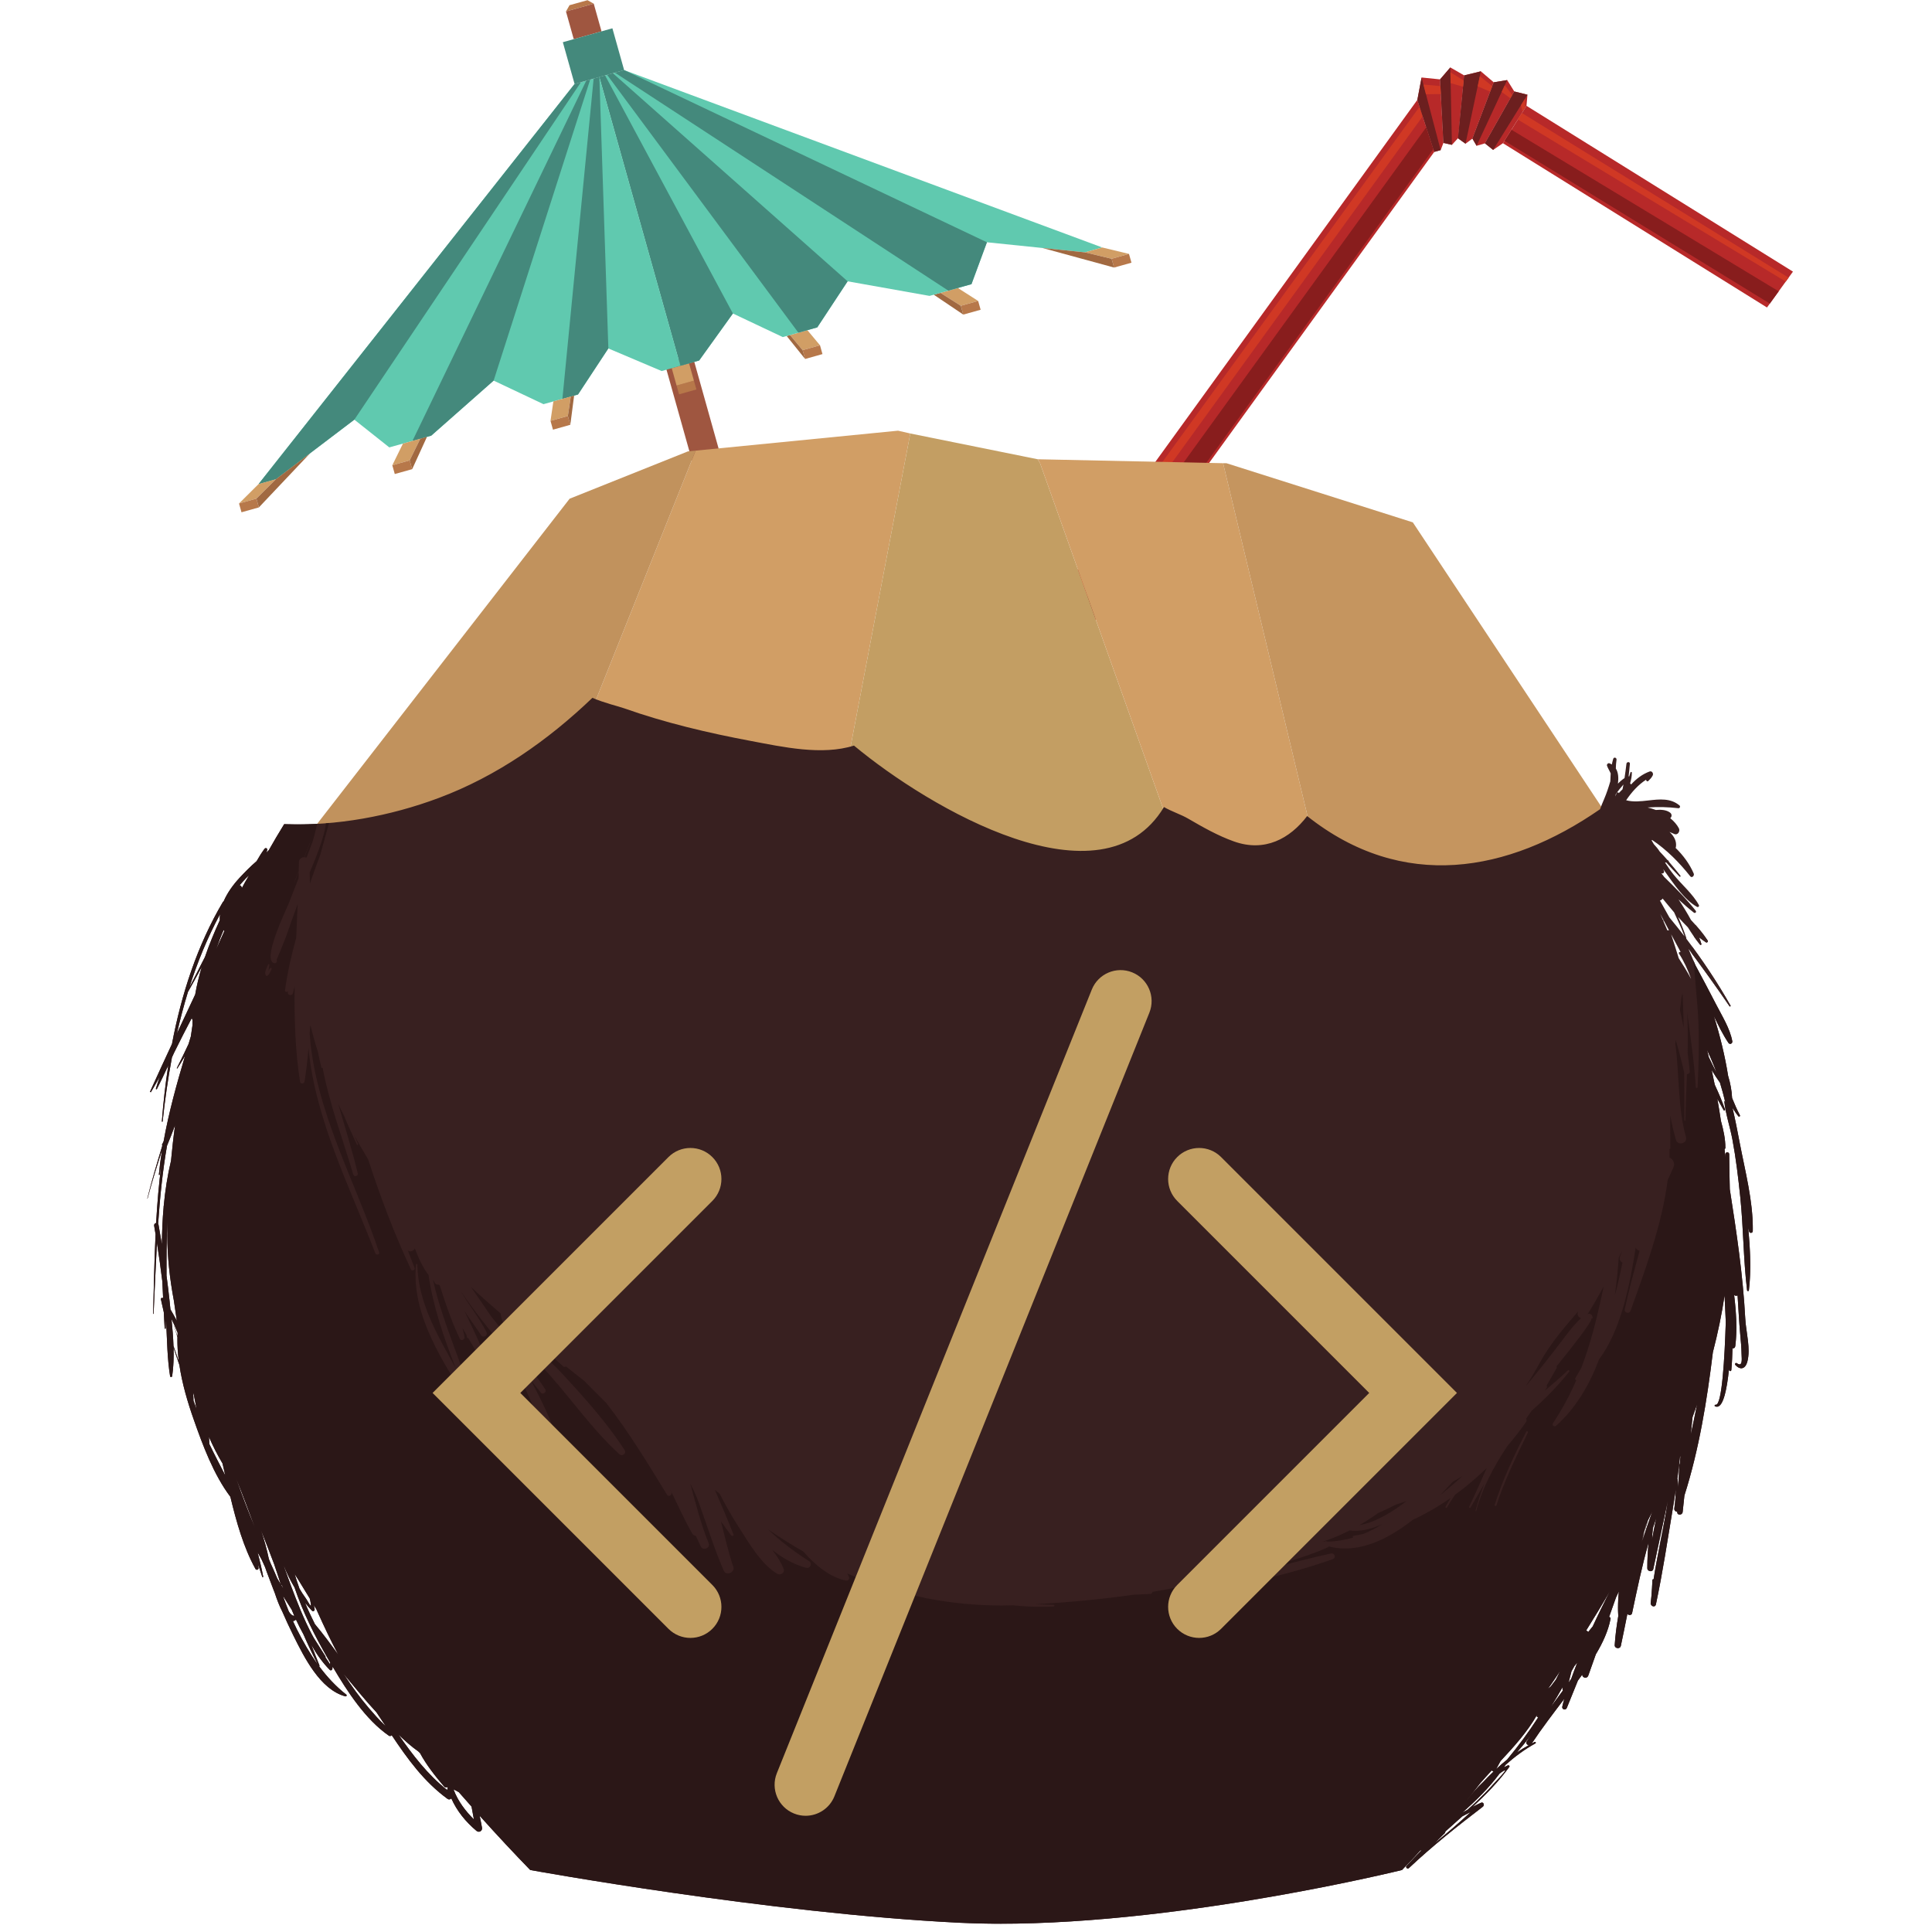 <svg xmlns="http://www.w3.org/2000/svg" width="810" viewBox="0 0 810 810" height="810" version="1.0"><defs><clipPath id="a"><path d="M 61.363 292 L 735 292 L 735 807 L 61.363 807 Z M 61.363 292"/></clipPath><clipPath id="b"><path d="M 61.363 345 L 735 345 L 735 807 L 61.363 807 Z M 61.363 345"/></clipPath><clipPath id="c"><path d="M 324 406 L 483 406 L 483 761.25 L 324 761.25 Z M 324 406"/></clipPath></defs><path fill="#9F5640" d="M 278.559 151.895 L 290.219 148.625 L 328.57 285.312 C 328.57 285.312 355.77 385.477 350.898 387.219 C 346.012 388.977 316.926 288.582 316.926 288.582 L 278.559 151.895"/><path fill="#D19E65" d="M 410.098 126.172 L 402.832 128.203 L 394.289 122.777 L 401.582 120.734 L 410.098 126.172"/><path fill="#B7784A" d="M 403.867 131.895 L 411.133 129.863 L 410.098 126.172 L 402.832 128.203 L 403.867 131.895"/><path fill="#A16941" d="M 391.5 123.562 L 403.867 131.895 L 402.832 128.203 L 394.289 122.777 L 391.5 123.562"/><path fill="#D19E65" d="M 343.789 144.762 L 336.508 146.797 L 331.227 140.469 L 338.508 138.426 L 343.789 144.762"/><path fill="#B7784A" d="M 337.543 150.5 L 344.824 148.453 L 343.789 144.762 L 336.508 146.797 L 337.543 150.5"/><path fill="#A16941" d="M 329.809 140.867 L 337.543 150.5 L 336.508 146.797 L 331.227 140.469 L 329.809 140.867"/><path fill="#B7784A" d="M 284.695 165.328 L 291.973 163.281 L 290.926 159.59 L 283.66 161.637 L 284.695 165.328"/><path fill="#D19E65" d="M 283.66 161.637 L 290.926 159.59 L 288.895 152.34 L 281.629 154.371 L 283.66 161.637"/><path fill="#B7784A" d="M 238.777 2.18 L 246.309 0.078 L 248.93 1.543 L 237.285 4.805 L 238.777 2.18"/><path fill="#9F5640" d="M 237.285 4.805 L 248.93 1.543 L 252.191 13.148 L 240.543 16.422 L 237.285 4.805"/><path fill="#60C9AF" d="M 454.852 105.797 L 413.777 101.578 L 407.297 119.137 L 389.719 124.055 L 355.371 117.945 L 342.645 137.258 L 328.184 141.324 L 307.277 131.438 L 293.117 151.148 L 285.262 153.348 L 251.289 32.293 L 261.668 29.383 L 462.129 103.754 L 454.852 105.797"/><path fill="#44897C" d="M 413.777 101.578 L 261.668 29.383 L 257.809 30.469 L 397.586 121.852 L 407.297 119.137 L 413.777 101.578"/><path fill="#44897C" d="M 355.371 117.945 L 256.953 30.707 L 254.547 31.383 L 334.73 139.484 L 342.645 137.258 L 355.371 117.945"/><path fill="#44897C" d="M 251.289 32.293 L 253.684 31.621 L 307.277 131.438 L 293.117 151.148 L 285.262 153.348 L 251.289 32.293"/><path fill="#60C9AF" d="M 272.23 106.906 L 251.277 32.293 L 240.895 35.207 L 108.395 202.957 L 115.672 200.914 L 148.562 175.945 L 163.215 187.574 L 180.793 182.656 L 206.957 159.566 L 227.863 169.453 L 242.336 165.398 L 255.055 146.086 L 277.406 155.562 L 285.262 153.348 L 272.23 106.906"/><path fill="#44897C" d="M 148.562 175.945 L 243.551 34.473 L 240.895 35.207 L 108.395 202.957 L 115.672 200.914 L 148.562 175.945"/><path fill="#44897C" d="M 206.957 159.566 L 247.426 33.391 L 245.789 33.836 L 172.922 184.859 L 180.793 182.656 L 206.957 159.566"/><path fill="#44897C" d="M 248.883 32.98 L 251.289 32.293 L 255.055 146.086 L 242.336 165.398 L 235.793 167.227 L 248.883 32.98"/><path fill="#44897C" d="M 235.973 17.695 L 256.75 11.863 L 261.668 29.383 L 240.895 35.207 L 235.973 17.695"/><path fill="#D19E65" d="M 473.328 106.449 L 466.051 108.492 L 454.852 105.797 L 462.129 103.754 L 473.328 106.449"/><path fill="#B7784A" d="M 467.086 112.172 L 474.375 110.141 L 473.328 106.449 L 466.051 108.492 L 467.086 112.172"/><path fill="#A16941" d="M 436.961 103.945 L 467.086 112.172 L 466.051 108.492 L 454.852 105.797 L 436.961 103.945"/><path fill="#D19E65" d="M 164.477 195.055 L 171.758 193.012 L 176.207 183.934 L 168.941 185.977 L 164.477 195.055"/><path fill="#B7784A" d="M 172.805 196.703 L 165.512 198.734 L 164.477 195.055 L 171.758 193.012 L 172.805 196.703"/><path fill="#A16941" d="M 179.012 183.148 L 172.805 196.703 L 171.758 193.012 L 176.207 183.934 L 179.012 183.148"/><path fill="#D19E65" d="M 230.801 176.453 L 238.078 174.406 L 239.293 166.254 L 232.004 168.285 L 230.801 176.453"/><path fill="#B7784A" d="M 239.113 178.098 L 231.836 180.145 L 230.801 176.453 L 238.078 174.406 L 239.113 178.098"/><path fill="#A16941" d="M 240.703 165.855 L 239.113 178.098 L 238.078 174.406 L 239.293 166.254 L 240.703 165.855"/><path fill="#D19E65" d="M 100.215 211.086 L 107.504 209.043 L 115.672 200.914 L 108.395 202.957 L 100.215 211.086"/><path fill="#B7784A" d="M 108.539 212.734 L 101.246 214.777 L 100.215 211.086 L 107.504 209.043 L 108.539 212.734"/><path fill="#A16941" d="M 129.988 190.055 L 108.539 212.734 L 107.504 209.043 L 115.672 200.914 L 129.988 190.055"/><path fill="#B72929" d="M 433.605 295.379 L 601.305 63.695 L 594.23 41.879 L 415.91 288.234 C 421.574 291.191 427.242 294.438 433.605 295.379"/><path fill="#D03824" d="M 421.152 290.965 C 420.133 290.445 419.109 289.918 418.086 289.375 L 595.156 44.754 L 596.469 48.77 L 421.152 290.965"/><path fill="#BDBCBD" d="M 432.535 295.195 C 429.828 294.691 427.254 293.777 424.738 292.672 C 427.254 293.777 429.828 294.691 432.535 295.195"/><path fill="#881D1D" d="M 432.535 295.195 C 429.828 294.691 427.254 293.777 424.738 292.672 L 597.961 53.363 L 598.215 54.145 L 600.934 62.539 L 432.535 295.195"/><path fill="#B72929" d="M 751.707 113.879 L 639.984 44.367 L 630.117 60.039 L 740.82 128.914 L 751.707 113.879"/><path fill="#BDBCBD" d="M 742.023 127.277 L 742.012 127.277 L 744.945 123.223 L 742.023 127.277"/><path fill="#881D1D" d="M 742.012 127.277 L 630.754 59.027 L 633.68 54.398 L 745.727 122.141 L 744.945 123.223 L 742.012 127.277"/><path fill="#B72929" d="M 594.23 41.879 L 596 32.488 L 603.758 33.281 L 605.156 59.93 L 604 62.938 L 601.305 63.695 L 594.23 41.879"/><path fill="#6C1F1F" d="M 594.23 41.879 L 596 32.488 L 604 62.938 L 601.305 63.695 L 594.23 41.879"/><path fill="#B72929" d="M 603.758 33.281 L 608.055 28.266 L 613.852 31.609 L 611.34 57.875 L 608.727 60.723 L 605.156 59.93 L 603.758 33.281"/><path fill="#6C1F1F" d="M 603.758 33.281 L 608.055 28.266 L 608.727 60.723 L 605.156 59.93 L 603.758 33.281"/><path fill="#B72929" d="M 613.852 31.609 L 620.855 29.902 L 626.258 34.508 L 617.316 58.113 L 614.43 60.254 L 611.266 57.984 L 613.852 31.609"/><path fill="#6C1F1F" d="M 613.852 31.609 L 620.855 29.902 L 614.43 60.254 L 611.266 57.984 L 613.852 31.609"/><path fill="#B72929" d="M 626.258 34.508 L 631.898 33.57 L 634.871 38.344 L 622.562 60.109 L 619.074 61.133 L 617.316 58.113 L 626.258 34.508"/><path fill="#6C1F1F" d="M 626.258 34.508 L 631.898 33.57 L 619.074 61.133 L 617.316 58.113 L 626.258 34.508"/><path fill="#B72929" d="M 634.871 38.344 L 640.391 39.715 L 639.984 44.367 L 630.117 60.039 L 626.016 62.852 L 622.562 60.109 L 634.871 38.344"/><path fill="#6C1F1F" d="M 634.871 38.344 L 640.391 39.715 L 626.016 62.852 L 622.562 60.109 L 634.871 38.344"/><path fill="#D03824" d="M 748.688 118.055 L 636.363 50.129 L 638.07 47.41 L 638.082 47.398 L 749.879 116.418 L 748.688 118.055"/><path fill="#D03824" d="M 636.363 50.129 L 636.18 50.02 L 638.07 47.41 L 636.363 50.129"/><path fill="#D03824" d="M 597.852 39.523 L 596.781 35.445 L 603.914 36.105 L 604 37.742 L 604.086 39.426 L 597.852 39.523"/><path fill="#9F2F21" d="M 604 37.742 L 603.914 36.105 L 604 37.742"/><path fill="#D03824" d="M 613.383 36.371 L 608.188 34.844 L 608.09 30.312 L 613.648 33.727 L 613.383 36.371"/><path fill="#9F2F21" d="M 613.383 36.371 L 613.648 33.727 L 613.383 36.371"/><path fill="#D03824" d="M 624.766 38.441 L 619.531 36.18 L 619.977 34.086 L 620.422 31.945 L 625.641 36.133 L 625.102 37.539 L 624.766 38.441"/><path fill="#9F2F21" d="M 619.531 36.18 L 619.52 36.18 L 619.977 34.086 L 619.531 36.18"/><path fill="#9F2F21" d="M 625.102 37.539 L 625.641 36.133 L 625.102 37.539"/><path fill="#D03824" d="M 633.234 41.207 L 629.578 38.547 L 630.887 35.734 L 634.027 39.824 L 633.258 41.172 L 633.234 41.207"/><path fill="#9F2F21" d="M 633.258 41.172 L 634.027 39.824 L 634.137 39.969 L 633.258 41.172"/><path fill="#D03824" d="M 638.238 46.797 L 637.672 44.105 L 639.367 41.363 L 639.441 45.113 L 638.238 46.797"/><path fill="#D19E65" d="M 381.648 181.742 L 376.512 180.566 L 291.648 188.934 L 247.414 299.504 L 196.695 427.629 C 231.484 458.223 276.707 491.02 329.738 513.891 L 353.531 329.195 L 381.648 181.742"/><path fill="#C1925D" d="M 291.648 188.934 L 288.438 189.234 L 238.824 209.078 L 126.871 353.246 C 126.871 353.246 147.492 384.359 196.695 427.629 L 247.414 299.504 L 291.648 188.934"/><path fill="#C39E63" d="M 487.477 338.562 L 436.047 194.203 L 435.156 192.723 C 435.156 193.012 435.156 193.336 435.156 193.734 C 435.156 193.336 435.156 193.012 435.156 192.723 L 435.062 192.543 L 381.648 181.742 L 353.531 329.195 L 329.738 513.891 C 371.086 531.727 417.16 543.547 466.734 543.547 C 497.328 543.547 523.312 538.883 545.461 530.992 L 487.477 338.562"/><path fill="#D19E65" d="M 436.047 194.203 L 487.477 338.562 L 545.461 530.992 C 572.047 521.504 593.055 507.359 609.629 490.934 L 549.469 347.461 L 512.789 194.203 L 435.062 192.543"/><path fill="#C5955F" d="M 592.332 219 L 514.184 194.203 L 512.789 194.203 L 549.469 347.461 L 609.629 490.934 C 670.84 430.227 671.684 338.684 671.684 338.684 L 592.332 219"/><g clip-path="url(#a)"><path fill="#382020" d="M 719.371 449.145 C 718.348 447.195 717.371 445.211 716.422 443.227 C 716.18 442.215 715.941 441.207 715.699 440.207 C 716.844 442.695 717.926 445.176 718.898 447.652 C 719.188 448.359 719.43 449.082 719.695 449.793 C 719.551 449.48 719.43 449.238 719.371 449.145 M 708.844 601.512 C 709.098 599.059 709.348 596.605 709.602 594.152 C 710.25 592.363 710.898 590.57 711.516 588.777 C 710.684 593.035 709.758 597.27 708.844 601.512 M 703.816 401.734 C 702.77 398.383 701.734 395.039 700.625 391.707 C 701.555 393.438 702.48 395.168 703.406 396.902 C 703.816 397.684 704.223 398.465 704.656 399.246 C 704.297 398.887 703.645 399.355 703.934 399.801 C 706.004 402.988 707.641 406.605 709 410.406 C 707.449 407.461 705.656 404.598 703.816 401.734 M 704.246 613.805 L 704.008 614.082 C 703.957 615.332 703.934 616.594 703.91 617.844 C 703.766 619.781 703.633 621.73 703.527 623.652 C 703.477 622.535 703.43 621.406 703.395 620.273 L 703.238 620.047 C 703.645 617.039 703.984 614.043 704.297 611.027 L 704.586 610.328 C 704.477 611.484 704.344 612.637 704.246 613.805 M 695.934 377.551 C 696.402 377.457 696.836 377.129 697.055 376.711 C 698.605 378.609 700.219 380.57 701.879 382.508 C 703.441 385.789 704.934 389.133 706.234 392.547 C 704.176 389.867 702.059 387.234 699.906 384.637 C 698.594 382.266 697.27 379.91 695.934 377.551 M 699.039 390.023 C 698.508 388.809 697.98 387.594 697.449 386.367 L 697.414 385.922 L 697.078 385.488 C 696.742 384.719 696.414 383.938 696.078 383.168 C 697.281 385.465 698.508 387.75 699.734 390.047 L 699.039 390.023 M 692.613 645.504 C 692.676 643.871 692.82 642.246 692.988 640.633 C 693.434 639.25 693.914 637.891 694.383 636.508 C 693.77 639.504 693.156 642.5 692.613 645.504 M 688.5 646.297 C 688.801 644.977 689.102 643.652 689.426 642.328 C 689.211 643.027 689.016 643.727 688.812 644.434 C 688.512 645.492 688.246 646.562 687.945 647.645 C 688.633 644.711 689.367 641.801 690.16 638.891 L 690.375 638.457 C 690.062 639.746 689.727 641.043 689.426 642.328 C 689.906 640.707 690.391 639.07 690.883 637.434 C 691.508 636.184 692.145 634.945 692.746 633.695 C 691.23 637.867 689.789 642.066 688.5 646.297 M 680.246 330.926 C 679.719 331.445 679.176 331.961 678.684 332.516 C 678.598 332.164 678.105 332.07 677.902 332.395 C 677.625 332.84 677.434 333.355 677.289 333.887 L 677.348 333.332 L 677.422 333.02 C 678.383 331.539 679.512 330.23 680.645 328.906 C 680.523 329.578 680.379 330.254 680.246 330.926 M 667.867 681.645 L 667.711 681.945 C 667.062 682.691 666.461 683.484 665.836 684.266 C 665.703 683.941 665.367 683.723 664.992 683.629 C 668.375 678.227 671.684 672.77 674.883 667.223 C 672.477 671.984 670.105 676.785 667.867 681.645 M 658.738 703.855 C 658.508 704.191 658.293 704.516 658.051 704.855 L 657.645 705.418 C 658.062 703.844 658.473 702.258 658.859 700.668 C 659.289 699.922 659.711 699.152 660.145 698.406 C 660.531 697.949 660.914 697.492 661.289 697.047 C 660.398 699.297 659.543 701.57 658.738 703.855 M 650.34 715.461 L 650.809 714.629 C 652.23 712.359 653.602 710.051 654.91 707.703 L 655.117 707.477 C 655.105 707.75 655.082 708.039 655.082 708.316 L 655.094 708.316 L 655.262 708.727 C 653.625 710.977 651.977 713.223 650.34 715.461 M 649.004 708.066 C 650.715 705.574 652.434 703.098 654.117 700.559 C 653.504 701.762 652.914 702.977 652.324 704.191 C 651.59 705.152 650.844 706.117 650.125 707.09 C 649.738 707.402 649.391 707.738 649.004 708.066 M 631.863 737.723 C 630.285 738.984 628.781 740.305 627.301 741.676 C 627.891 740.559 628.48 739.441 629.105 738.336 C 634.773 732.273 640.32 726.129 644.41 718.961 L 644.504 718.875 L 644.324 719.211 C 644.133 719.621 644.555 720.102 644.926 719.98 C 640.91 726.176 636.531 732.117 631.863 737.723 M 640.91 731.684 C 639.188 732.645 637.539 733.645 635.941 734.727 C 637.961 732.43 639.887 730.074 641.727 727.656 C 641.199 728.461 640.633 729.254 640.102 730.074 C 639.609 730.844 640.199 731.562 640.91 731.684 M 626.051 748.039 C 623.812 750.613 621.359 753.02 618.906 755.387 C 617.727 756.52 616.523 757.613 615.309 758.707 C 614.586 759.117 613.816 759.547 613.035 760.004 C 618.738 754.992 624.164 749.699 628.648 743.648 L 629.395 743.074 C 634.242 739.719 626.859 747.102 626.051 748.039 M 601.27 772.957 C 602.773 771.477 604.266 770 605.781 768.508 L 606.035 767.82 C 608.367 765.719 610.699 763.625 613.035 761.543 C 614.227 760.906 615.406 760.281 616.609 759.703 C 611.676 764.312 606.527 768.688 601.27 772.957 M 620.676 747.523 C 622.227 745.742 623.824 743.988 625.426 742.254 C 625.617 742.52 625.895 742.688 626.184 742.723 C 624.727 744.117 623.285 745.551 621.902 747.043 C 619.473 749.301 617.281 751.816 615.25 754.473 L 615.117 754.582 C 616.957 752.223 618.82 749.867 620.676 747.523 M 190.246 750.48 L 190.309 750.254 C 191.016 750.625 191.703 751.008 192.387 751.395 C 194.168 753.426 195.926 755.449 197.695 757.418 C 198.055 759.211 198.379 761.016 198.691 762.809 C 195.133 759.273 192.027 755.172 190.246 750.48 M 187.457 750.457 C 179.301 744.047 172.996 735.762 167.051 727.234 L 167.293 727.477 C 169.746 729.758 172.43 732.238 175.34 734.258 L 176.098 734.992 C 178.77 739.969 182.367 744.492 186.133 748.953 C 186.543 749.445 187.094 749.457 187.574 749.242 L 187.695 749.652 L 187.457 750.457 M 161.121 723.156 C 158.824 720.934 156.695 718.527 154.613 716.098 C 150.766 711.602 147.301 706.754 144.062 701.801 C 146.422 704.672 148.816 707.465 151.016 710.145 C 153.219 712.789 155.492 715.375 157.836 717.902 C 159.125 719.824 160.41 721.75 161.688 723.688 L 161.121 723.156 M 132.02 680.922 C 130.555 677.988 129.145 675.004 127.883 671.973 C 128.82 673.152 129.809 674.285 130.805 675.305 C 131.312 675.824 132.02 675.281 131.914 674.656 C 131.816 674.078 131.684 673.527 131.586 672.961 C 131.938 673.551 132.309 674.164 132.672 674.754 C 132.828 675.102 132.984 675.449 133.141 675.812 C 135.836 681.824 138.684 687.836 141.801 693.695 C 138.648 689.34 135.473 685.023 132.02 680.922 M 138.398 697.816 C 137.785 696.809 137.121 695.82 136.449 694.859 L 136.496 694.523 C 134.848 691.938 133.211 689.352 131.586 686.766 C 131.359 686.332 131.117 685.926 130.879 685.492 C 127.352 678.816 124.586 671.746 121.926 664.688 C 120.977 662.148 120.062 659.598 119.148 657.051 L 119.062 656.605 C 120.316 659.73 121.82 662.75 123.492 665.578 C 126.969 675.883 131.926 685.742 137.324 695.113 C 137.688 695.715 138.047 696.328 138.398 696.953 C 138.422 697.23 138.422 697.52 138.398 697.816 M 133.211 697.816 C 129.891 693.223 127.039 688.234 124.43 683.051 C 123.863 681.934 123.324 680.801 122.816 679.66 C 123.238 679.598 123.672 679.406 124.105 679.059 C 125.078 681.125 126.078 683.16 127.184 685.129 C 129.062 689.41 131.035 693.668 133.211 697.816 M 121.098 675.641 C 120.328 673.73 119.594 671.793 118.883 669.859 L 118.703 669.172 C 119.871 671.086 121.098 672.984 122.301 674.883 C 122.672 675.738 123.012 676.605 123.383 677.457 C 122.504 677.422 121.746 676.699 121.098 675.641 M 116.238 661.754 C 115.395 659.684 114.469 657.641 113.531 655.594 C 113.266 654.945 113 654.285 112.723 653.621 C 111.895 649.582 110.738 645.527 109.418 641.523 C 111.328 646.262 113.145 651.023 114.949 655.812 C 115.863 658.543 116.789 661.258 117.656 664.012 C 117.766 664.352 117.992 664.578 118.27 664.723 C 118.426 665.156 118.594 665.562 118.762 665.996 C 117.91 664.59 117.066 663.172 116.238 661.754 M 125.285 662.668 C 126.801 665.203 128.316 667.656 129.855 670.145 C 129.941 670.496 130.012 670.844 130.098 671.191 C 131.035 675.559 129.422 671.746 128.109 669.965 C 127.172 668.715 126.355 667.391 125.562 666.047 C 124.828 664.012 124.152 661.98 123.539 659.914 C 124.117 660.824 124.695 661.754 125.285 662.668 M 98.961 619.77 C 100.406 623.293 101.777 626.816 103.102 630.363 C 104.352 633.742 105.711 637.195 106.973 640.719 C 104.086 633.805 101.441 626.828 98.961 619.77 M 103.172 368.148 C 103.57 367.738 104.027 367.391 104.438 367.004 C 104.254 367.293 104.074 367.559 103.895 367.871 C 103.016 369.312 102.211 370.805 101.418 372.309 C 101.355 371.742 100.957 371.285 100.488 371.129 C 101.344 370.121 102.234 369.121 103.172 368.148 M 87.773 605.422 L 87.785 605.398 C 87.75 604.41 87.691 603.414 87.605 602.426 C 89.277 606.289 91.168 609.992 93.285 613.539 C 93.621 614.945 93.922 616.367 94.258 617.773 L 94.438 618.566 C 92.199 614.199 89.902 609.871 87.773 605.422 M 79.391 414.004 C 82.781 403.289 87.051 392.945 92.262 383.266 C 92.164 384.105 92.117 384.973 92.152 385.824 C 89.844 390.84 87.715 396 85.922 401.242 C 83.719 405.488 81.555 409.77 79.391 414.004 M 81.832 416.961 C 79.281 422.398 76.73 427.832 74.168 433.281 C 75.516 427.426 77.043 421.59 78.801 415.867 C 80.797 412.402 82.711 408.891 84.598 405.367 C 83.453 409.191 82.504 413.066 81.832 416.961 M 81.121 587.25 C 81.121 586.109 81.051 584.941 80.953 583.785 C 81.074 584.16 81.18 584.531 81.289 584.906 C 81.664 586.84 82.047 588.777 82.41 590.715 C 81.977 589.559 81.555 588.406 81.121 587.25 M 93.789 389.832 L 94.016 390.445 C 92.887 392.957 91.77 395.484 90.625 397.996 C 91.504 395.445 92.562 392.621 93.789 389.832 M 74.66 569.836 C 73.988 568.008 73.352 566.168 72.734 564.316 C 72.605 560.539 72.277 556.742 71.906 553 C 72.305 553.844 72.711 554.672 73.098 555.516 C 73.59 556.598 74.023 557.715 74.48 558.82 C 74.445 559.301 74.41 559.77 74.395 560.254 C 73.926 558.762 73.457 557.281 72.988 555.789 L 72.965 555.801 C 73.445 557.379 73.914 558.977 74.383 560.59 C 74.312 563.945 74.527 567.301 74.949 570.617 L 74.66 569.836 M 71.461 548.973 C 71.34 547.734 71.195 546.48 71.074 545.266 C 70.715 541.781 70.281 538.293 69.812 534.816 C 69.812 527.047 69.801 519.293 70.211 511.57 C 70.16 513.652 70.137 515.73 70.137 517.824 C 70.137 526.734 71.137 535.961 72.906 545.363 C 73.301 548.164 73.723 550.957 74.133 553.746 C 73.277 552.121 72.398 550.535 71.461 548.973 M 68.645 505.57 L 68.574 506.016 L 68.598 506.109 C 68.117 511.281 67.926 516.477 67.863 521.684 C 67.406 518.918 66.938 516.152 66.445 513.387 L 66.301 513.039 C 67.059 502.07 68.141 491.137 70.016 480.363 C 71.195 477.547 72.328 474.664 73.398 471.738 C 72.711 476.66 72.172 481.625 71.703 486.605 C 70.211 492.883 69.234 499.207 68.645 505.57 M 729.391 479.195 C 728.465 474.266 727.5 469.348 726.359 464.488 C 727.141 465.738 727.934 466.93 728.859 468.035 C 729.148 468.398 729.668 467.941 729.461 467.566 C 728.246 465.246 727.176 462.816 726.191 460.352 C 726.047 457.25 725.457 454.121 724.52 451.031 C 723.184 442.625 721.125 434.23 718.539 425.957 C 720.391 429.816 722.281 433.715 724.641 437.215 C 725.227 438.078 726.457 437.527 726.273 436.527 C 725.277 431.117 721.934 425.898 719.465 421.062 C 716.652 415.566 713.738 410.117 710.816 404.672 C 709.867 402.363 708.902 400.113 707.918 397.852 C 713.824 405.789 719.621 413.797 725.203 422.012 L 725.625 421.773 C 720.09 411.957 713.801 402.52 706.965 393.512 L 707.016 393.305 C 706.039 390.273 704.848 387.34 703.574 384.453 C 704.887 385.934 706.246 387.402 707.652 388.797 C 709.227 391.32 710.898 393.785 712.777 396.082 C 712.98 396.336 713.426 396.059 713.316 395.758 C 713.031 394.82 712.691 393.895 712.332 392.969 C 713.281 393.715 714.234 394.426 715.219 395.074 C 715.664 395.375 716.254 394.785 715.965 394.34 C 713.945 391.25 711.5 388.434 708.953 385.695 C 707.363 382.758 705.582 379.887 703.73 377.094 C 705.812 379.02 707.941 380.883 710.129 382.602 C 710.707 383.059 711.383 382.387 710.926 381.809 C 706.93 376.758 702.359 372.188 697.727 367.668 C 697.355 367.102 696.898 366.609 696.477 366.102 C 697.016 366.465 697.871 365.934 697.645 365.262 C 697.547 364.973 697.414 364.707 697.316 364.418 C 697.594 364.793 697.906 365.199 698.148 365.551 C 701.648 370.422 706.16 377.262 711.488 380.211 C 711.996 380.484 712.523 379.945 712.258 379.441 C 709.746 374.797 705.004 370.852 701.695 366.715 C 700.363 365.055 699.195 363.348 698.074 361.617 L 698.582 361.594 C 700.398 363.602 702.227 365.609 704.129 367.535 C 704.391 367.785 704.742 367.402 704.535 367.125 C 702.949 365.129 701.324 363.168 699.664 361.23 L 699.594 360.895 L 699.027 360.5 C 698.004 359.32 696.934 358.164 695.852 357.035 C 695.164 355.93 694.297 354.918 693.41 353.957 C 693.082 353.414 692.77 352.887 692.445 352.344 L 692.652 352.152 C 698.727 356.23 703.973 361.508 708.625 367.367 C 709.348 368.293 710.48 367.125 710.105 366.234 C 708.375 362.219 705.703 358.609 702.48 355.461 L 702.637 355.148 C 703.02 352.707 701.891 350.602 699.965 348.797 C 700.637 349.109 701.324 349.41 702.023 349.688 C 703.477 350.254 704.477 348.426 703.887 347.281 C 703.055 345.695 701.793 344.277 700.254 343.023 C 700.988 342.438 701.07 341.305 700.109 340.633 C 698.535 339.512 696.355 339.383 694.215 339.586 C 693.082 339.152 691.918 338.793 690.75 338.539 C 695.141 338.227 699.293 338.336 703.707 338.852 C 704.273 338.91 704.586 338.082 704.176 337.723 C 700.41 334.535 695.766 335.062 691.086 335.594 C 687.91 335.953 684.711 336.312 681.773 335.508 C 684.074 332.094 686.793 329.051 690.16 326.875 L 690.16 326.887 C 690.074 327.391 690.652 327.836 691.074 327.414 C 691.867 326.609 692.387 326.129 692.902 325.117 C 693.324 324.312 692.625 323.098 691.617 323.445 C 688.609 324.539 686.059 326.477 683.832 328.906 L 683.434 328.379 C 683.867 326.934 684.168 325.465 684.168 323.926 C 684.168 323.59 683.664 323.52 683.566 323.855 C 683.41 324.445 683.207 325.008 683.027 325.574 L 682.809 325.418 C 683.016 323.711 683.184 321.98 683.34 320.211 C 683.41 319.285 682.004 319.309 681.895 320.211 C 681.656 322.27 681.391 324.254 681.09 326.211 C 680.09 326.887 679.164 327.656 678.336 328.547 C 678.637 326.129 678.504 323.879 677.445 322.195 C 677.48 320.969 677.539 319.742 677.734 318.539 C 677.867 317.648 676.625 317.254 676.352 318.156 C 676.109 318.938 675.93 319.742 675.762 320.535 C 675.461 320.344 675.148 320.164 674.785 320.02 C 674.195 319.777 673.535 320.488 673.75 321.055 C 674.172 322.195 674.82 323.156 675.289 324.266 C 675.207 325.371 675.16 326.477 675.133 327.582 C 674.391 330.121 673.57 332.598 672.512 335.074 C 671.922 336.469 671.332 337.855 670.816 339.273 C 632.297 365.969 588 373.848 548.035 342.137 C 540.758 351.672 530.219 357.359 517.371 352.789 C 510.477 350.336 504.281 346.777 497.977 343.121 C 495.055 341.438 491.18 340.211 488.004 338.359 C 462.082 381.363 389.719 338.926 358.031 312.586 C 344.629 316.844 328.102 313.152 314.746 310.637 C 296.871 307.285 278.766 303.016 261.586 296.93 C 259.266 296.109 253.355 294.727 248.363 292.574 C 229.707 310.445 208.207 325.492 183.93 334.559 C 163.59 342.16 140.973 346.379 119.148 345.527 C 116.922 349.109 114.793 352.754 112.711 356.422 C 112.363 356.734 112.039 357.094 111.715 357.434 C 111.809 357.059 111.941 356.699 112.016 356.336 C 112.184 355.617 111.305 355.316 110.906 355.855 C 109.703 357.48 108.621 359.211 107.598 361.027 C 104.93 363.312 102.5 365.812 100.465 368.004 C 97.855 370.805 95.363 374.184 93.777 377.863 L 93.465 378.141 C 82.711 396.277 76.07 416.793 72.098 437.695 C 68.996 444.367 65.902 451.043 62.871 457.742 L 63.23 457.945 C 64.496 455.84 65.699 453.688 66.914 451.559 C 66.348 453.207 65.82 454.879 65.324 456.551 L 65.723 456.707 C 67.395 453.398 68.984 450.059 70.547 446.691 C 69.32 454.555 68.453 462.445 67.852 470.25 L 68.176 470.25 C 69.102 461.398 70.391 452.355 72.086 443.309 C 72.387 442.648 72.711 441.988 73.012 441.312 C 75.418 436.43 77.887 431.586 80.422 426.773 C 80.422 427.098 80.543 427.375 80.723 427.605 C 80.699 428.352 80.699 429.094 80.699 429.84 C 80.496 431.418 80.254 432.992 80.004 434.543 C 79.676 435.613 79.363 436.672 79.039 437.73 C 77.43 441.133 75.816 444.523 74.109 447.855 L 74.324 447.988 C 75.469 446.234 76.539 444.453 77.598 442.648 C 74.07 454.484 70.773 466.34 68.598 478.477 C 68.355 479.004 68.117 479.543 67.863 480.086 L 68.07 480.266 C 65.82 487.637 63.617 495.012 61.766 502.465 L 61.859 502.492 C 63.641 495.707 65.746 489.008 67.91 482.336 C 67.371 485.715 66.914 489.129 66.59 492.559 L 66.949 492.559 C 67.168 490.992 67.453 489.441 67.707 487.879 C 66.613 496.117 65.926 504.414 65.457 512.738 C 64.977 512.844 64.52 513.266 64.629 513.891 C 64.832 515.094 65.023 516.297 65.219 517.5 C 64.688 528.625 64.496 539.758 64.195 550.836 L 64.387 550.836 C 64.867 540.984 65.242 531.027 65.793 521.07 C 66.648 526.484 67.406 531.906 68.07 537.344 C 68.152 539.652 68.273 541.961 68.383 544.27 C 67.984 543.922 67.348 544.211 67.469 544.797 C 67.84 546.59 68.25 548.383 68.672 550.16 C 68.789 552.461 68.91 554.758 69.043 557.039 L 69.477 557.039 C 69.523 555.996 69.547 554.949 69.586 553.914 L 69.668 554.227 C 70.055 561.84 70.113 569.535 71.316 577.004 C 71.363 577.426 72.098 577.426 72.172 577.004 C 72.75 573.109 72.879 569.078 72.762 565.027 C 73.531 567.457 74.359 569.848 75.203 572.266 C 76.371 580.117 78.645 587.863 81.277 595.297 C 84.945 605.746 89.555 618.254 96.578 627.527 C 99.094 637.965 102.09 648.766 107.129 657.82 C 107.43 658.359 108.441 658.156 108.383 657.473 C 108.32 657 108.309 656.531 108.273 656.051 C 108.84 657.797 109.43 659.516 109.992 661.246 L 110.379 661.152 C 109.719 657.688 108.91 654.262 108.008 650.844 C 108.551 651.82 109.102 652.805 109.656 653.777 C 110.16 654.887 110.656 655.992 111.16 657.098 C 111.352 657.664 111.559 658.227 111.75 658.793 L 111.785 658.961 L 111.871 659.117 C 112.762 661.559 113.746 663.977 114.59 666.297 C 114.781 666.805 114.984 667.297 115.18 667.801 C 116.059 670.445 117.129 673.355 118.344 675.641 C 119.82 679.059 121.387 682.438 123.035 685.758 C 127.473 694.703 134.223 708.402 144.809 711.203 C 145.184 711.301 145.566 710.77 145.219 710.504 C 140.766 707.008 137.062 702.977 133.812 698.602 L 133.969 698.336 C 132.777 695.438 131.66 692.516 130.516 689.594 C 132.707 693.477 135.234 697.074 138.254 700.102 C 138.684 700.535 139.301 700.176 139.359 699.633 C 139.406 699.309 139.43 699.02 139.457 698.73 C 145.613 709.207 153.289 720.957 163.059 727.715 C 163.445 727.98 163.938 727.824 164.227 727.5 C 170.844 737.406 177.82 747.043 187.613 754.172 C 188.203 754.605 188.805 754.414 189.223 753.992 C 191.559 759.258 195.203 763.758 199.75 767.582 C 200.844 768.508 202.336 767.629 202.074 766.223 C 201.785 764.551 201.434 762.902 201.086 761.258 C 208.508 769.543 215.668 777.18 222.297 784.008 C 222.297 784.008 322.098 802.191 402.301 806.125 C 482.508 810.07 587.797 784.008 587.797 784.008 C 590.32 781.387 592.922 778.633 595.543 775.785 L 595.902 775.77 L 596.059 775.652 C 593.941 777.828 591.812 780.016 589.734 782.23 C 589.105 782.879 590.059 783.805 590.707 783.191 C 600.426 774.027 611.062 765.598 621.684 757.469 C 622.441 756.891 622.047 755.387 620.977 755.785 C 620.434 755.988 619.133 756.625 617.402 757.562 C 622.949 752.418 628.254 747.043 632.789 740.789 C 633.102 740.367 632.523 739.992 632.152 740.148 C 631.586 740.402 631.066 740.68 630.539 740.957 C 630.781 740.605 631.008 740.258 631.238 739.898 C 635.051 736.52 639.141 733.453 643.723 730.938 C 644.121 730.723 643.773 730.133 643.375 730.336 C 642.965 730.543 642.582 730.781 642.172 730.984 C 646.465 724.527 651.184 718.395 655.863 712.215 C 655.539 713.297 655.227 714.379 654.996 715.496 C 654.719 716.77 656.453 717.191 656.91 716.027 C 658.438 712.191 660 708.402 661.539 704.602 C 662.129 703.785 662.742 702.953 663.355 702.098 C 663.367 703.508 665.391 703.953 665.906 702.473 C 666.941 699.504 668.012 696.543 669.059 693.586 C 671.887 688.871 674.219 683.902 675.23 678.734 C 675.316 678.277 674.988 677.965 674.629 677.902 C 675.59 675.195 676.543 672.469 677.516 669.75 C 677.914 668.906 678.309 668.055 678.707 667.199 C 678.359 670.652 678.238 674.09 678.469 677.531 C 677.77 681.547 677.238 685.602 676.977 689.711 C 676.879 691.18 679.227 691.504 679.539 690.062 C 680.5 685.562 681.402 681.066 682.293 676.582 C 682.664 677.289 684.062 677.301 684.254 676.352 C 686.359 666.395 688.402 656.57 691.16 646.816 C 690.848 650.316 690.641 653.852 690.641 657.473 C 690.641 658.891 692.867 659.25 693.156 657.82 C 695.176 648.211 697.234 638.625 699.293 629.027 C 699.027 630.641 698.785 632.254 698.508 633.863 C 696.887 643.23 694.719 652.66 693.277 662.125 C 693.059 662.055 692.809 662.148 692.793 662.438 C 692.676 664.711 692.555 666.961 692.363 669.207 C 692.242 670.254 692.121 671.301 692.035 672.359 L 692.098 672.348 C 692.191 673.539 693.961 674.008 694.25 672.66 C 697.09 659.324 699.121 645.699 701.371 632.238 C 701.816 629.605 702.238 626.961 702.625 624.316 C 702.516 627.02 702.348 629.703 701.973 632.371 C 701.84 633.273 702.527 633.84 703.188 633.805 L 703.188 633.922 C 703.043 635.391 705.316 635.355 705.461 633.922 C 705.715 631.613 705.945 629.316 706.195 627.02 C 712.344 607.719 715.676 587.082 718.129 566.949 C 720.211 558.895 721.883 550.918 723.039 543.102 C 723.195 546.82 723.352 550.535 723.543 554.25 C 723.086 569.176 721.957 589.453 719.309 588.945 C 718.938 588.875 718.66 589.402 719.031 589.582 C 722.246 591.16 723.965 583.16 724.902 573.867 L 724.953 574.406 C 725.012 574.984 725.805 574.984 725.867 574.406 C 726.156 571.375 726.273 568.332 726.348 565.277 C 726.828 565.41 727.453 565.086 727.477 564.473 L 727.516 564.484 C 728.402 557.547 727.934 550.234 727.043 542.934 C 727.418 543.32 728.031 543.344 728.488 543.102 C 728.848 548.504 729.09 553.902 729.582 559.277 C 729.848 562.105 730.113 564.93 730.16 567.77 C 730.195 569.465 730.773 573.422 728.141 571.508 C 727.672 571.184 727.215 571.871 727.551 572.266 C 729.621 574.539 731.723 573.961 732.555 570.98 C 734.082 565.461 732.012 558.473 731.711 552.855 C 730.75 534.625 728.055 516.598 725.227 498.594 C 725.121 493.699 725 488.793 724.977 483.887 C 724.953 482.863 723.375 482.863 723.375 483.887 C 723.375 484.379 723.387 484.859 723.375 485.355 C 723.277 484.176 723.172 482.984 723.039 481.816 L 723.375 481.41 C 723.398 477.488 722.547 473.711 721.512 469.949 C 721.055 466.844 720.535 463.742 719.996 460.664 C 720.887 462.262 721.777 463.852 722.652 465.449 C 722.82 465.773 723.375 465.559 723.242 465.199 C 722.004 461.648 720.512 458.188 718.914 454.77 C 718.504 452.715 718.059 450.66 717.625 448.613 C 718.719 450.418 719.863 452.199 721.102 453.918 C 721.957 456.672 722.703 459.473 723.375 462.289 L 722.965 461.543 L 722.895 461.566 C 723.438 466.977 725.324 472.391 726.324 477.742 C 727.816 485.68 728.766 493.723 729.605 501.758 C 730.965 514.781 730.895 527.949 732.469 540.926 C 732.531 541.418 733.191 541.418 733.242 540.926 C 734.238 532.363 733.77 523.535 732.941 514.805 C 733.082 515.309 733.203 515.828 733.348 516.332 C 733.602 517.176 734.863 517.008 734.863 516.129 C 735.094 503.98 731.664 491.066 729.391 479.195"/></g><path fill="#382020" d="M 709.156 399.523 C 714.629 406.918 720.02 414.375 725.203 422.012 L 725.625 421.773 C 720.801 413.234 715.398 405.008 709.578 397.07 C 709.445 397.887 709.301 398.707 709.156 399.523"/><path fill="#382020" d="M 710.781 388.41 C 710.625 389.832 710.406 391.25 710.215 392.668 C 711.031 393.836 711.875 394.977 712.777 396.082 C 712.98 396.336 713.426 396.059 713.316 395.758 C 713.031 394.82 712.691 393.895 712.332 392.969 C 713.281 393.715 714.234 394.426 715.219 395.074 C 715.664 395.375 716.254 394.785 715.965 394.34 C 714.438 392.02 712.68 389.855 710.816 387.75 L 710.781 388.41"/><path fill="#906B44" d="M 136.664 345.164 C 136.676 345.141 136.676 345.129 136.676 345.105 C 137.109 345.07 137.543 345.047 137.988 345.008 C 137.977 345.02 137.977 345.047 137.965 345.059 C 137.531 345.094 137.109 345.129 136.664 345.164"/><path fill="#2B1717" d="M 129.926 370.48 C 129.902 368.906 129.867 367.328 129.844 365.766 C 132.238 360.078 135.965 351.129 136.664 345.164 C 137.109 345.129 137.531 345.094 137.965 345.059 C 136.738 349.496 135.484 353.922 134.281 358.371 C 132.754 362.363 131.312 366.414 129.926 370.48"/><path fill="#2B1717" d="M 705.895 431.008 C 705.477 428.758 705.016 426.512 704.512 424.273 L 704.332 423.469 C 704.559 421.641 704.812 419.812 705.004 417.984 C 705.148 417.465 705.27 416.938 705.426 416.422 C 705.656 421.277 705.801 426.148 705.895 431.008"/><path fill="#2B1717" d="M 603.723 626.902 C 605.562 625.023 607.344 623.137 609.078 621.234 C 610.473 620.465 611.82 619.66 613.156 618.809 C 610.098 621.633 606.961 624.34 603.723 626.902"/><path fill="#BDBCBD" d="M 710.816 404.672 C 710.77 404.574 710.719 404.465 710.684 404.359 C 710.719 404.465 710.77 404.574 710.816 404.672 M 124.742 345.633 C 123.191 345.633 121.652 345.609 120.109 345.562 C 121.52 345.609 122.914 345.621 124.32 345.621 C 127.207 345.621 130.098 345.539 132.996 345.371 L 132.961 345.406 C 130.215 345.562 127.473 345.633 124.742 345.633 M 120.109 345.562 C 120.074 345.562 120.039 345.562 120.004 345.562 C 120.039 345.562 120.074 345.562 120.109 345.562"/><path fill="#906B44" d="M 132.961 345.406 L 132.996 345.371 C 133.02 345.371 133.043 345.359 133.066 345.359 C 133.066 345.371 133.055 345.395 133.055 345.406 C 133.02 345.406 132.996 345.406 132.961 345.406"/><g clip-path="url(#b)"><path fill="#2B1717" d="M 419.531 806.535 C 413.695 806.535 407.934 806.402 402.301 806.125 C 322.098 802.191 222.297 784.008 222.297 784.008 C 215.668 777.18 208.508 769.543 201.086 761.258 C 201.434 762.902 201.785 764.551 202.074 766.223 C 202.098 766.332 202.109 766.438 202.109 766.535 C 202.109 767.379 201.457 767.965 200.738 767.965 C 200.398 767.965 200.051 767.848 199.75 767.582 C 195.203 763.758 191.559 759.258 189.223 753.992 C 188.973 754.246 188.648 754.414 188.309 754.414 C 188.082 754.414 187.852 754.34 187.613 754.172 C 177.82 747.043 170.844 737.406 164.227 727.5 C 164.047 727.715 163.77 727.848 163.492 727.848 C 163.336 727.848 163.191 727.801 163.059 727.715 C 153.289 720.957 145.613 709.207 139.457 698.73 C 139.43 699.02 139.406 699.309 139.359 699.633 C 139.324 700.008 139.023 700.297 138.684 700.297 C 138.543 700.297 138.383 700.234 138.254 700.102 C 135.234 697.074 132.707 693.477 130.516 689.594 C 131.66 692.516 132.777 695.438 133.969 698.336 L 133.812 698.602 C 137.062 702.977 140.766 707.008 145.219 710.504 C 145.312 710.578 145.352 710.676 145.352 710.77 C 145.352 710.988 145.133 711.215 144.906 711.215 C 144.867 711.215 144.844 711.203 144.809 711.203 C 134.223 708.402 127.473 694.703 123.035 685.758 C 121.387 682.438 119.82 679.059 118.344 675.641 C 117.129 673.355 116.059 670.445 115.18 667.801 C 114.984 667.297 114.781 666.805 114.59 666.297 C 113.746 663.977 112.762 661.559 111.871 659.117 L 111.785 658.961 L 111.75 658.793 C 111.559 658.227 111.352 657.664 111.16 657.098 C 110.656 655.992 110.16 654.887 109.656 653.777 C 109.102 652.805 108.551 651.82 108.008 650.844 C 108.91 654.262 109.719 657.688 110.379 661.152 L 109.992 661.246 C 109.43 659.516 108.84 657.797 108.273 656.051 C 108.309 656.531 108.32 657 108.383 657.473 C 108.383 657.496 108.383 657.52 108.383 657.543 C 108.383 657.914 108.043 658.133 107.707 658.133 C 107.48 658.133 107.25 658.035 107.129 657.82 C 102.09 648.766 99.094 637.965 96.578 627.527 C 89.555 618.254 84.945 605.746 81.277 595.297 C 78.645 587.863 76.371 580.117 75.203 572.266 C 74.359 569.848 73.531 567.457 72.762 565.027 C 72.785 565.879 72.809 566.734 72.809 567.586 C 72.809 570.773 72.629 573.926 72.172 577.004 C 72.133 577.207 71.93 577.316 71.738 577.316 C 71.531 577.316 71.34 577.207 71.316 577.004 C 70.113 569.535 70.055 561.84 69.668 554.227 L 69.586 553.914 C 69.547 554.949 69.523 555.996 69.477 557.039 L 69.043 557.039 C 68.91 554.758 68.789 552.461 68.672 550.16 C 68.25 548.383 67.84 546.59 67.469 544.797 C 67.469 544.75 67.453 544.703 67.453 544.652 C 67.453 544.328 67.707 544.125 67.996 544.125 C 68.129 544.125 68.273 544.16 68.383 544.27 C 68.273 541.961 68.152 539.652 68.07 537.344 C 67.406 531.906 66.648 526.484 65.793 521.07 C 65.242 531.027 64.867 540.984 64.387 550.836 L 64.195 550.836 C 64.496 539.758 64.688 528.625 65.219 517.5 C 65.023 516.297 64.832 515.094 64.629 513.891 C 64.617 513.832 64.617 513.77 64.617 513.723 C 64.617 513.184 65.023 512.832 65.457 512.738 C 65.926 504.414 66.613 496.117 67.707 487.879 C 67.453 489.441 67.168 490.992 66.949 492.559 L 66.59 492.559 C 66.914 489.129 67.371 485.715 67.91 482.336 C 65.746 489.008 63.641 495.707 61.859 502.492 L 61.766 502.465 C 63.617 495.012 65.82 487.637 68.07 480.266 L 67.863 480.086 C 68.117 479.543 68.355 479.004 68.598 478.477 C 70.773 466.34 74.07 454.484 77.598 442.648 C 76.539 444.453 75.469 446.234 74.324 447.988 L 74.109 447.855 C 75.816 444.523 77.43 441.133 79.039 437.73 C 79.363 436.672 79.676 435.613 80.004 434.543 C 80.254 432.992 80.496 431.418 80.699 429.84 C 80.699 429.094 80.699 428.352 80.723 427.605 C 80.543 427.375 80.422 427.098 80.422 426.773 C 77.887 431.586 75.418 436.43 73.012 441.312 C 72.711 441.988 72.387 442.648 72.086 443.309 C 70.391 452.355 69.102 461.398 68.176 470.25 L 67.852 470.25 C 68.453 462.445 69.32 454.555 70.547 446.691 C 68.984 450.059 67.395 453.398 65.723 456.707 L 65.324 456.551 C 65.82 454.879 66.348 453.207 66.914 451.559 C 65.699 453.688 64.496 455.84 63.23 457.945 L 62.871 457.742 C 65.902 451.043 68.996 444.367 72.098 437.695 C 76.07 416.793 82.711 396.277 93.465 378.141 L 93.777 377.863 C 95.363 374.184 97.855 370.805 100.465 368.004 C 102.5 365.812 104.93 363.312 107.598 361.027 C 108.621 359.211 109.703 357.48 110.906 355.855 C 111.051 355.664 111.246 355.578 111.438 355.578 C 111.75 355.578 112.039 355.809 112.039 356.168 C 112.039 356.219 112.039 356.277 112.016 356.336 C 111.941 356.699 111.809 357.059 111.715 357.434 C 112.039 357.094 112.363 356.734 112.711 356.422 C 114.793 352.754 116.922 349.109 119.148 345.527 C 119.438 345.539 119.715 345.551 120.004 345.562 C 120.039 345.562 120.074 345.562 120.109 345.562 C 121.652 345.609 123.191 345.633 124.742 345.633 C 127.473 345.633 130.215 345.562 132.961 345.406 C 132.996 345.406 133.02 345.406 133.055 345.406 C 132.25 348.172 131.672 351.18 131 353.008 C 130.203 355.219 129.324 357.395 128.496 359.586 C 128.207 359.477 127.93 359.406 127.641 359.406 C 128.438 357.359 129.219 355.316 130.07 353.297 L 129.988 353.246 C 129.133 355.281 128.34 357.336 127.535 359.391 C 126.438 359.406 125.344 360.113 125.32 361.547 C 125.309 362.723 125.285 363.914 125.246 365.094 C 124.633 366.656 124.031 368.23 123.383 369.781 L 123.457 369.832 C 124.082 368.352 124.66 366.859 125.246 365.371 C 125.223 366.309 125.211 367.246 125.176 368.195 C 123.77 371.754 122.359 375.328 120.988 378.91 C 120.062 381.34 109.73 402.375 114.891 403.805 C 114.984 403.84 115.082 403.852 115.168 403.852 C 115.875 403.852 116.309 403.047 115.984 402.387 C 116.02 402.387 119.508 393.906 119.836 392.922 C 121.434 388.277 123.117 383.648 124.801 379.043 C 124.609 383.746 124.395 388.473 124.188 393.199 C 122.156 400.508 120.461 407.883 119.484 415.277 C 119.438 415.676 119.727 415.867 120.051 415.867 C 120.316 415.867 120.594 415.734 120.699 415.469 L 120.664 416.105 C 120.617 416.805 121.18 417.176 121.746 417.176 C 122.215 417.176 122.684 416.926 122.828 416.395 C 123.082 415.445 123.301 414.484 123.539 413.535 C 123.336 427.027 123.77 440.461 125.789 453.555 C 125.863 454.027 126.293 454.254 126.727 454.254 C 127.16 454.254 127.594 454.027 127.664 453.555 C 128.398 448.938 128.93 444.262 129.352 439.559 C 132.203 469.469 146.734 497.777 157.355 525.438 C 157.512 525.82 157.848 525.988 158.176 525.988 C 158.68 525.988 159.148 525.605 158.945 525.004 C 148.805 494.914 132.141 465.668 129.832 433.496 C 129.902 432.414 129.988 431.344 130.047 430.262 L 130.156 430.152 L 130.156 429.758 C 131.059 433.531 132.094 437.285 133.285 441 C 133.73 443.203 134.211 445.391 134.75 447.578 C 134.789 447.699 134.883 447.746 134.969 447.746 C 135.113 447.746 135.246 447.641 135.223 447.473 C 138.086 462.695 143.664 477.488 148.117 492.402 C 148.262 492.883 148.633 493.098 149.008 493.098 C 149.586 493.098 150.164 492.617 149.992 491.895 C 147.637 482.129 144.582 472.496 141.812 462.805 C 142.605 464.512 143.426 466.195 144.281 467.879 C 145.902 471.945 147.852 475.863 149.621 479.895 C 149.68 480 149.754 480.051 149.836 480.051 C 150.031 480.051 150.234 479.832 150.125 479.605 C 149.586 478.344 149.008 477.09 148.441 475.852 C 150.332 479.281 152.281 482.684 154.312 486.016 C 159.473 501.746 165.273 517.258 172.32 532.242 C 172.453 532.531 172.707 532.641 172.973 532.641 C 173.488 532.641 174.055 532.184 173.836 531.605 C 172.852 529.164 171.926 526.711 170.988 524.246 C 171.273 524.523 171.637 524.645 172.008 524.645 C 172.777 524.645 173.598 524.137 173.934 523.418 C 175.391 527.348 177.23 531.379 179.648 534.527 C 181.645 547.816 186.074 560.961 191.078 573.602 C 183.461 559.891 175.258 546.109 174.98 530.176 C 174.98 529.98 174.848 529.898 174.703 529.898 C 174.559 529.898 174.414 529.996 174.402 530.176 C 172.453 551.246 185.496 570.617 196.129 587.73 C 196.359 588.082 196.66 588.227 196.961 588.227 C 197.02 588.227 197.066 588.227 197.117 588.211 C 197.477 589.066 197.836 589.945 198.211 590.785 C 198.281 590.98 198.438 591.062 198.609 591.062 C 198.934 591.062 199.293 590.75 199.172 590.379 C 193.988 572.133 185.699 555.031 181.535 536.668 L 181.836 536.98 L 182.199 537.715 C 182.5 538.352 183.078 538.605 183.652 538.605 C 183.738 538.605 183.836 538.605 183.93 538.594 L 184.352 538.871 C 186.781 546.543 189.355 554.168 192.785 561.297 C 192.977 561.684 193.277 561.852 193.59 561.852 C 194.215 561.852 194.879 561.215 194.734 560.48 C 194.504 559.254 194.215 558.027 193.914 556.801 C 194.469 557.762 195.012 558.711 195.562 559.652 L 195.863 560.852 L 196.359 561.023 C 197.609 563.148 198.848 565.219 200.016 567.215 C 200.293 567.672 200.676 567.863 201.062 567.863 C 201.902 567.863 202.723 566.926 202.277 565.879 C 199.883 560.348 197.309 555.059 194.77 549.789 C 197.176 553.359 199.715 556.727 201.676 559.77 C 201.965 560.215 202.359 560.395 202.746 560.395 C 203.613 560.395 204.441 559.48 203.938 558.449 C 201.074 552.688 196.574 547.156 193.133 541.273 C 198.559 549.309 204.684 556.992 210.926 564.547 C 212.059 566.469 213.199 568.383 214.27 570.328 C 222.02 584.293 227.191 599.133 233.762 613.602 C 234 614.129 234.434 614.355 234.902 614.355 C 235.805 614.355 236.781 613.492 236.504 612.434 C 233.461 600.719 228.383 589.332 222.32 578.328 C 223.836 580.18 225.328 582.031 226.781 583.895 C 226.988 584.16 227.25 584.281 227.527 584.281 C 228.324 584.281 229.152 583.305 228.609 582.488 C 221.621 572.051 213.934 561.777 205.887 551.859 C 203.07 547.684 200.23 543.582 197.43 539.543 C 201.496 543.367 205.668 547.059 209.918 550.691 C 210.566 558.832 220.973 566.422 226.062 571.699 C 237.742 583.812 247.281 598.41 259.695 609.703 C 259.973 609.957 260.309 610.062 260.637 610.062 C 261.633 610.062 262.57 609.043 261.898 607.996 C 254.391 596.344 244.719 585.613 235.289 575.477 C 230.066 569.871 223.895 564.895 218.457 559.363 L 218.398 558.688 C 217.953 557.992 217.461 557.305 216.965 556.609 C 220.66 559.652 224.414 562.621 228.152 565.617 C 230.789 568.059 233.461 570.473 236.164 572.879 C 236.324 573.023 236.504 573.098 236.684 573.098 C 236.887 573.098 237.094 573 237.238 572.855 C 239.785 574.852 242.312 576.859 244.84 578.855 C 247.969 581.996 251.094 585.098 254.188 588.227 C 263.668 600.418 271.5 613.359 279.605 626.602 C 279.848 626.984 280.16 627.141 280.473 627.141 C 281.16 627.141 281.809 626.371 281.461 625.531 C 281.266 625.086 281.062 624.652 280.871 624.219 C 283.949 630.461 286.742 636.848 290.195 642.895 C 290.578 643.57 291.156 643.871 291.758 643.941 C 292.43 645.469 293.152 646.973 293.863 648.465 C 294.164 649.078 294.715 649.328 295.293 649.328 C 296.438 649.328 297.664 648.332 297.148 647.082 C 293.801 638.961 291.746 630.449 289.41 622.031 C 290.758 624.629 292.023 627.32 293.055 630.207 C 296.508 639.695 299.434 649.305 303.449 658.578 C 303.789 659.348 304.449 659.66 305.137 659.66 C 306.496 659.66 307.984 658.434 307.445 656.895 C 305.605 651.613 304.039 644.867 302.246 637.809 C 303.633 639.793 305.062 641.766 306.531 643.688 C 306.652 643.844 306.832 643.918 307.023 643.918 C 307.348 643.918 307.66 643.676 307.504 643.281 C 305.051 637.016 302.402 630.844 299.734 624.676 C 300.383 625.203 301.059 625.711 301.707 626.227 C 304.172 631.086 306.867 635.789 309.828 640.406 C 314.039 646.961 319.078 655.824 325.934 659.852 C 326.188 659.996 326.477 660.07 326.766 660.07 C 327.895 660.07 329.051 659.035 328.57 657.82 C 327.438 654.934 325.695 652.312 323.781 649.785 C 328.051 653.25 332.828 655.906 338 657.316 C 338.156 657.363 338.312 657.375 338.445 657.375 C 339.879 657.375 340.539 655.332 339.203 654.488 C 332.949 650.543 327.176 646.152 322 641.199 C 324.77 643.074 327.57 644.926 330.445 646.707 C 332.539 647.996 334.633 649.234 336.727 650.422 C 341.961 656.402 348.094 661.332 354.664 662.668 C 354.758 662.68 354.844 662.691 354.941 662.691 C 355.77 662.691 356.25 661.859 355.902 661.066 C 355.688 660.562 355.422 660.129 355.168 659.672 C 357.504 660.695 359.836 661.621 362.207 662.508 C 365.66 667.031 370.82 670.617 375.402 672.012 C 375.738 672.105 376.09 672.168 376.426 672.168 C 378.52 672.168 380.434 670.328 380.418 668.234 C 382.887 668.848 385.352 669.426 387.855 669.93 C 388.156 670.086 388.516 670.172 388.891 670.172 C 388.926 670.172 388.949 670.172 388.996 670.172 C 399.031 672.105 409.352 673.117 420.07 673.117 C 421.672 673.117 423.27 673.094 424.883 673.043 C 428.66 673.465 432.461 673.645 436.262 673.645 C 438.105 673.645 439.945 673.598 441.785 673.527 C 442.219 673.5 442.219 672.863 441.785 672.84 C 439.211 672.73 436.648 672.672 434.098 672.602 C 447.777 671.793 461.539 670.555 475.219 668.605 C 477.598 668.512 479.969 668.391 482.305 668.27 C 482.855 668.246 483.133 667.824 483.133 667.406 C 486.418 666.875 489.652 666.238 492.902 665.613 C 494.309 665.66 495.703 665.684 497.102 665.684 C 518.059 665.684 538.82 660.574 558.707 653.73 C 560.137 653.238 559.719 651.266 558.371 651.266 C 558.262 651.266 558.152 651.277 558.047 651.301 C 549.914 653.047 541.793 655.234 533.672 657.328 C 533.875 657.027 533.887 656.641 533.793 656.293 C 541.66 654.418 549.348 651.977 556.613 648.766 L 557.094 648.344 C 559.367 648.934 561.652 649.207 563.941 649.207 C 573.66 649.207 583.332 644.23 592.281 637.219 C 597.805 634.645 603.109 631.578 608.137 628.066 C 607.441 629.27 606.719 630.461 606.047 631.676 C 605.902 631.938 606.129 632.191 606.359 632.191 C 606.453 632.191 606.562 632.145 606.637 632.023 C 607.695 630.23 608.848 628.5 609.969 626.746 C 614.672 623.316 619.133 619.527 623.32 615.477 C 620.902 620.922 618.496 626.371 615.969 631.676 C 615.84 631.953 616.066 632.191 616.281 632.191 C 616.379 632.191 616.488 632.145 616.547 632.023 C 618.461 628.703 620.398 625.387 622.32 622.043 C 620.855 625.793 619.578 629.594 618.605 633.465 L 618.883 633.539 C 621.48 623.773 626.086 615.309 631.355 607.203 C 631.598 606.84 631.84 606.48 632.09 606.121 C 634.82 602.895 637.422 599.578 639.801 596.188 C 640.141 595.703 640.078 595.199 639.812 594.805 C 640.598 593.695 641.367 592.59 642.137 591.473 C 647.824 586.469 653.156 581.094 657.871 575.094 C 658.113 574.793 657.895 574.43 657.605 574.43 C 657.523 574.43 657.426 574.453 657.344 574.539 C 654.227 577.473 650.988 580.262 647.719 583.004 C 647.957 582.621 648.199 582.246 648.426 581.875 C 648.668 581.488 648.609 581.152 648.391 580.926 C 649.824 578.508 651.219 576.078 652.578 573.602 C 652.734 573.312 652.699 573.035 652.602 572.82 C 658.316 565.734 667.629 554.191 667.289 552.566 C 667.328 552.688 667.41 552.734 667.496 552.734 C 667.641 552.734 667.797 552.617 667.762 552.422 C 667.52 551.246 666.977 550.789 666.258 550.789 C 666.09 550.789 665.895 550.812 665.703 550.859 C 668.035 547.121 670.215 543.27 672.332 539.41 C 669.879 551.16 667.207 562.453 662.984 573.457 C 662.141 574.898 661.301 576.367 660.445 577.859 C 660.242 578.207 660.531 578.617 660.867 578.641 C 658.23 584.738 655.043 590.738 651.074 596.691 C 650.629 597.34 651.23 597.977 651.844 597.977 C 652.047 597.977 652.254 597.906 652.434 597.75 C 660.711 590.305 666.426 580.574 670.418 569.922 C 679.441 557.859 683.254 539.352 685.758 523.141 C 686.07 523.824 686.695 524.234 687.395 524.391 C 685.215 532.508 682.941 540.613 681.211 548.852 C 680.992 549.812 681.715 550.402 682.438 550.402 C 682.918 550.402 683.41 550.137 683.629 549.523 C 689.391 533.445 696.789 513.676 699.195 494.711 C 699.965 492.977 700.746 491.246 701.555 489.539 C 702.43 487.676 701.371 485.953 699.941 485.281 C 699.965 484.141 699.965 482.996 699.941 481.867 L 700.312 481.41 C 700.23 476.828 700.23 472.258 700.254 467.699 C 700.914 471.152 701.672 474.555 702.648 477.848 C 702.949 478.918 703.801 479.387 704.668 479.387 C 705.969 479.387 707.293 478.316 706.848 476.695 C 703.285 463.945 704.176 450.488 702.371 437.562 C 702.43 437.059 702.516 436.562 702.574 436.059 C 703.863 440.496 705.043 444.969 706.051 449.492 L 706.102 449.574 C 706.125 456.324 706.137 463.07 706.195 469.84 L 706.594 469.84 C 706.727 463.348 707.027 456.84 707.266 450.332 C 707.895 450.309 708.508 449.902 708.434 449.168 C 708.18 446.594 707.879 444.02 707.543 441.457 C 707.652 435.816 707.652 430.18 707.363 424.562 C 708.797 434.918 710.324 445.438 710.973 455.781 C 710.984 456.023 711.176 456.152 711.355 456.152 C 711.551 456.152 711.73 456.035 711.742 455.781 C 712.285 443.383 712.621 431.598 711.43 419.199 C 710.926 413.883 710.625 408.172 709.926 402.555 C 710.18 403.156 710.43 403.758 710.684 404.359 C 710.719 404.465 710.77 404.574 710.816 404.672 C 713.738 410.117 716.652 415.566 719.465 421.062 C 721.934 425.898 725.277 431.117 726.273 436.527 C 726.285 436.602 726.285 436.66 726.285 436.719 C 726.301 437.273 725.855 437.645 725.398 437.645 C 725.121 437.645 724.844 437.516 724.641 437.215 C 722.281 433.715 720.391 429.816 718.539 425.957 C 721.125 434.23 723.184 442.625 724.52 451.031 C 725.457 454.121 726.047 457.25 726.191 460.352 C 727.176 462.816 728.246 465.246 729.461 467.566 C 729.5 467.629 729.512 467.688 729.512 467.746 C 729.512 467.965 729.32 468.168 729.113 468.168 C 729.031 468.168 728.934 468.133 728.859 468.035 C 727.934 466.93 727.141 465.738 726.359 464.488 C 727.5 469.348 728.465 474.266 729.391 479.195 C 731.594 490.691 734.875 503.164 734.875 514.984 C 734.875 515.359 734.875 515.742 734.863 516.129 C 734.863 516.609 734.48 516.887 734.082 516.887 C 733.77 516.887 733.457 516.707 733.348 516.332 C 733.203 515.828 733.082 515.309 732.941 514.805 C 733.434 520.023 733.805 525.281 733.805 530.488 C 733.805 534 733.637 537.488 733.242 540.926 C 733.215 541.168 733.035 541.301 732.855 541.301 C 732.688 541.301 732.508 541.168 732.469 540.926 C 730.895 527.949 730.965 514.781 729.605 501.758 C 728.766 493.723 727.816 485.68 726.324 477.742 C 725.324 472.391 723.438 466.977 722.895 461.566 L 722.965 461.543 L 723.375 462.289 C 722.703 459.473 721.957 456.672 721.102 453.918 C 719.863 452.199 718.719 450.418 717.625 448.613 C 718.059 450.66 718.504 452.715 718.914 454.77 C 720.512 458.188 722.004 461.648 723.242 465.199 C 723.266 465.234 723.266 465.27 723.266 465.305 C 723.266 465.488 723.086 465.605 722.918 465.605 C 722.809 465.605 722.715 465.559 722.652 465.449 C 721.777 463.852 720.887 462.262 719.996 460.664 C 720.535 463.742 721.055 466.844 721.512 469.949 C 722.535 473.664 723.375 477.391 723.375 481.266 C 723.375 481.312 723.375 481.359 723.375 481.41 L 723.039 481.816 C 723.172 482.984 723.277 484.176 723.375 485.355 C 723.375 485.246 723.387 485.137 723.387 485.027 C 723.387 484.754 723.375 484.488 723.375 484.211 C 723.375 484.102 723.375 483.996 723.375 483.887 C 723.375 483.371 723.773 483.117 724.168 483.117 C 724.566 483.117 724.965 483.371 724.977 483.887 C 725 488.793 725.121 493.699 725.227 498.594 C 728.055 516.598 730.75 534.625 731.711 552.855 C 731.93 556.98 733.098 561.84 733.109 566.324 C 733.109 567.938 732.953 569.512 732.555 570.98 C 732.062 572.734 731.148 573.648 730.039 573.648 C 729.27 573.648 728.418 573.203 727.551 572.266 C 727.465 572.168 727.441 572.051 727.441 571.941 C 727.43 571.676 727.633 571.426 727.887 571.426 C 727.961 571.426 728.043 571.449 728.141 571.508 C 728.633 571.871 729.004 572.027 729.305 572.027 C 730.078 572.027 730.246 570.969 730.246 569.824 C 730.246 569.09 730.172 568.309 730.16 567.77 C 730.113 564.93 729.848 562.105 729.582 559.277 C 729.09 553.902 728.848 548.504 728.488 543.102 C 728.297 543.199 728.078 543.258 727.863 543.258 C 727.562 543.258 727.273 543.152 727.043 542.934 C 727.598 547.469 727.984 552.016 727.984 556.465 C 727.984 559.168 727.84 561.852 727.516 564.484 L 727.477 564.473 C 727.465 564.992 726.996 565.305 726.562 565.305 C 726.492 565.305 726.406 565.305 726.348 565.277 C 726.273 568.332 726.156 571.375 725.867 574.406 C 725.84 574.695 725.625 574.84 725.41 574.84 C 725.203 574.84 724.988 574.695 724.953 574.406 L 724.902 573.867 C 724.051 582.367 722.535 589.777 719.828 589.777 C 719.574 589.777 719.309 589.715 719.031 589.582 C 718.914 589.523 718.852 589.414 718.852 589.32 C 718.852 589.137 719.02 588.934 719.238 588.934 C 719.262 588.934 719.285 588.945 719.309 588.945 C 719.332 588.945 719.371 588.957 719.395 588.957 C 721.98 588.945 723.086 568.996 723.543 554.25 C 723.352 550.535 723.195 546.82 723.039 543.102 C 721.883 550.918 720.211 558.895 718.129 566.949 C 715.676 587.082 712.344 607.719 706.195 627.02 C 705.945 629.316 705.715 631.613 705.461 633.922 C 705.391 634.645 704.777 635.008 704.211 635.008 C 703.684 635.008 703.188 634.695 703.176 634.055 C 703.176 634.008 703.188 633.961 703.188 633.922 L 703.188 633.805 C 703.176 633.805 703.164 633.805 703.141 633.805 C 702.551 633.805 701.949 633.336 701.949 632.578 C 701.949 632.516 701.961 632.445 701.973 632.371 C 702.348 629.703 702.516 627.02 702.625 624.316 C 702.238 626.961 701.816 629.605 701.371 632.238 C 699.121 645.699 697.09 659.324 694.25 672.66 C 694.129 673.227 693.734 673.477 693.324 673.477 C 692.758 673.477 692.156 673.031 692.098 672.348 L 692.035 672.359 C 692.121 671.301 692.242 670.254 692.363 669.207 C 692.555 666.961 692.676 664.711 692.793 662.438 C 692.809 662.211 692.977 662.102 693.145 662.102 C 693.18 662.102 693.227 662.113 693.277 662.125 C 694.719 652.66 696.887 643.23 698.508 633.863 C 698.785 632.254 699.027 630.641 699.293 629.027 C 697.234 638.625 695.176 648.211 693.156 657.82 C 693.035 658.445 692.531 658.734 692.012 658.734 C 691.34 658.734 690.641 658.266 690.641 657.473 C 690.641 657.422 690.641 657.363 690.641 657.301 C 690.641 653.742 690.848 650.266 691.16 646.816 C 688.402 656.57 686.359 666.395 684.254 676.352 C 684.145 676.855 683.711 677.098 683.266 677.098 C 682.871 677.098 682.473 676.918 682.293 676.582 C 681.402 681.066 680.5 685.562 679.539 690.062 C 679.395 690.699 678.863 691 678.309 691 C 677.648 691 676.977 690.566 676.977 689.797 C 676.977 689.773 676.977 689.75 676.977 689.711 C 677.238 685.602 677.77 681.547 678.469 677.531 C 678.383 676.316 678.348 675.113 678.348 673.898 C 678.348 671.672 678.48 669.438 678.707 667.199 C 678.309 668.055 677.914 668.906 677.516 669.75 C 676.543 672.469 675.59 675.195 674.629 677.902 C 674.953 677.953 675.242 678.215 675.242 678.602 C 675.242 678.648 675.242 678.695 675.23 678.734 C 674.219 683.902 671.887 688.871 669.059 693.586 C 668.012 696.543 666.941 699.504 665.906 702.473 C 665.68 703.109 665.188 703.387 664.68 703.387 C 664.02 703.387 663.355 702.895 663.355 702.098 C 662.742 702.953 662.129 703.785 661.539 704.602 C 660 708.402 658.438 712.191 656.91 716.027 C 656.715 716.496 656.332 716.711 655.945 716.711 C 655.453 716.711 654.973 716.363 654.973 715.762 C 654.961 715.676 654.973 715.582 654.996 715.496 C 655.227 714.379 655.539 713.297 655.863 712.215 C 651.184 718.395 646.465 724.527 642.172 730.984 C 642.582 730.781 642.965 730.543 643.375 730.336 C 643.422 730.312 643.484 730.289 643.531 730.289 C 643.734 730.289 643.902 730.48 643.902 730.66 C 643.891 730.77 643.844 730.867 643.723 730.938 C 639.141 733.453 635.051 736.52 631.238 739.898 C 631.008 740.258 630.781 740.605 630.539 740.957 C 631.066 740.68 631.586 740.402 632.152 740.148 C 632.211 740.125 632.281 740.113 632.344 740.113 C 632.609 740.113 632.871 740.293 632.871 740.547 C 632.871 740.621 632.848 740.703 632.789 740.789 C 628.254 747.043 622.949 752.418 617.402 757.562 C 619.133 756.625 620.434 755.988 620.977 755.785 C 621.094 755.734 621.215 755.711 621.312 755.711 C 621.805 755.711 622.082 756.168 622.07 756.637 C 622.07 756.949 621.949 757.262 621.684 757.469 C 611.062 765.598 600.426 774.027 590.707 783.191 C 590.551 783.336 590.395 783.395 590.238 783.395 C 589.863 783.395 589.527 783.059 589.527 782.699 C 589.527 782.543 589.59 782.375 589.734 782.23 C 591.812 780.016 593.941 777.828 596.059 775.652 L 595.902 775.77 L 595.543 775.785 C 592.922 778.633 590.32 781.387 587.797 784.008 C 587.797 784.008 496.789 806.535 419.531 806.535 M 601.27 772.957 C 606.527 768.688 611.676 764.312 616.609 759.703 C 615.406 760.281 614.227 760.906 613.035 761.543 C 610.699 763.625 608.367 765.719 606.035 767.82 L 605.781 768.508 C 604.266 770 602.773 771.477 601.27 772.957 M 198.691 762.809 C 198.379 761.016 198.055 759.211 197.695 757.418 C 195.926 755.449 194.168 753.426 192.387 751.395 C 191.703 751.008 191.016 750.625 190.309 750.254 L 190.246 750.48 C 192.027 755.172 195.133 759.273 198.691 762.809 M 613.035 760.004 C 613.816 759.547 614.586 759.117 615.309 758.707 C 616.523 757.613 617.727 756.52 618.906 755.387 C 621.359 753.02 623.812 750.613 626.051 748.039 C 626.664 747.328 631.043 742.93 631.031 742.277 C 631.031 742.23 631.008 742.207 630.949 742.207 C 630.766 742.207 630.285 742.461 629.395 743.074 L 628.648 743.648 C 624.164 749.699 618.738 754.992 613.035 760.004 M 615.117 754.582 L 615.25 754.473 C 617.281 751.816 619.473 749.301 621.902 747.043 C 623.285 745.551 624.727 744.117 626.184 742.723 C 625.895 742.688 625.617 742.52 625.426 742.254 C 623.824 743.988 622.227 745.742 620.676 747.523 C 618.82 749.867 616.957 752.223 615.117 754.582 M 167.051 727.234 C 172.996 735.762 179.301 744.047 187.457 750.457 L 187.695 749.652 L 187.574 749.242 C 187.395 749.324 187.191 749.375 187 749.375 C 186.688 749.375 186.375 749.254 186.133 748.953 C 182.367 744.492 178.77 739.969 176.098 734.992 L 175.34 734.258 C 172.43 732.238 169.746 729.758 167.293 727.477 L 167.051 727.234 M 627.301 741.676 C 628.781 740.305 630.285 738.984 631.863 737.723 C 636.531 732.117 640.91 726.176 644.926 719.98 C 644.891 719.996 644.844 719.996 644.805 719.996 C 644.531 719.996 644.277 719.73 644.277 719.43 C 644.277 719.355 644.289 719.285 644.324 719.211 L 644.504 718.875 L 644.41 718.961 C 640.32 726.129 634.773 732.273 629.105 738.336 C 628.48 739.441 627.891 740.559 627.301 741.676 M 635.941 734.727 C 637.539 733.645 639.188 732.645 640.91 731.684 C 640.379 731.602 639.922 731.18 639.922 730.648 C 639.922 730.469 639.984 730.277 640.102 730.074 C 640.633 729.254 641.199 728.461 641.727 727.656 C 639.887 730.074 637.961 732.43 635.941 734.727 M 161.688 723.688 C 160.41 721.75 159.125 719.824 157.836 717.902 C 155.492 715.375 153.219 712.789 151.016 710.145 C 148.816 707.465 146.422 704.672 144.062 701.801 C 147.301 706.754 150.766 711.602 154.613 716.098 C 156.695 718.527 158.824 720.934 161.121 723.156 L 161.688 723.688 M 650.34 715.461 C 651.977 713.223 653.625 710.977 655.262 708.727 L 655.094 708.316 L 655.082 708.316 C 655.082 708.039 655.105 707.75 655.117 707.477 L 654.91 707.703 C 653.602 710.051 652.23 712.359 650.809 714.629 L 650.34 715.461 M 649.004 708.066 C 649.391 707.738 649.738 707.402 650.125 707.09 C 650.844 706.117 651.59 705.152 652.324 704.191 C 652.914 702.977 653.504 701.762 654.117 700.559 C 652.434 703.098 650.715 705.574 649.004 708.066 M 657.645 705.418 L 658.051 704.855 C 658.293 704.516 658.508 704.191 658.738 703.855 C 659.543 701.57 660.398 699.297 661.289 697.047 C 660.914 697.492 660.531 697.949 660.145 698.406 C 659.711 699.152 659.289 699.922 658.859 700.668 C 658.473 702.258 658.062 703.844 657.645 705.418 M 136.449 694.859 C 137.121 695.82 137.785 696.809 138.398 697.816 C 138.41 697.676 138.41 697.52 138.41 697.375 C 138.41 697.23 138.41 697.098 138.398 696.953 C 138.047 696.328 137.688 695.715 137.324 695.113 C 131.926 685.742 126.969 675.883 123.492 665.578 C 121.82 662.75 120.316 659.73 119.062 656.605 L 119.148 657.051 C 120.062 659.598 120.977 662.148 121.926 664.688 C 124.586 671.746 127.352 678.816 130.879 685.492 C 131.117 685.926 131.359 686.332 131.586 686.766 C 133.211 689.352 134.848 691.938 136.496 694.523 L 136.449 694.859 M 133.211 697.816 C 131.035 693.668 129.062 689.41 127.184 685.129 C 126.078 683.16 125.078 681.125 124.105 679.059 C 123.672 679.406 123.238 679.598 122.816 679.66 C 123.324 680.801 123.863 681.934 124.43 683.051 C 127.039 688.234 129.891 693.223 133.211 697.816 M 141.801 693.695 C 138.684 687.836 135.836 681.824 133.141 675.812 C 132.984 675.449 132.828 675.102 132.672 674.754 C 132.309 674.164 131.938 673.551 131.586 672.961 C 131.684 673.527 131.816 674.078 131.914 674.656 C 131.926 674.703 131.926 674.742 131.926 674.789 C 131.926 675.172 131.613 675.512 131.25 675.512 C 131.105 675.512 130.938 675.449 130.805 675.305 C 129.809 674.285 128.82 673.152 127.883 671.973 C 129.145 675.004 130.555 677.988 132.02 680.922 C 135.473 685.023 138.648 689.34 141.801 693.695 M 664.992 683.629 C 665.367 683.723 665.703 683.941 665.836 684.266 C 666.461 683.484 667.062 682.691 667.711 681.945 L 667.867 681.645 C 670.105 676.785 672.477 671.984 674.883 667.223 C 671.684 672.77 668.375 678.227 664.992 683.629 M 123.383 677.457 C 123.012 676.605 122.672 675.738 122.301 674.883 C 121.098 672.984 119.871 671.086 118.703 669.172 L 118.883 669.859 C 119.594 671.793 120.328 673.73 121.098 675.641 C 121.746 676.699 122.504 677.422 123.383 677.457 M 123.539 659.914 C 124.152 661.98 124.828 664.012 125.562 666.047 C 126.355 667.391 127.172 668.715 128.109 669.965 C 128.977 671.145 129.977 673.215 130.289 673.215 C 130.348 673.215 130.371 673.129 130.371 672.949 C 130.371 672.66 130.289 672.094 130.098 671.191 C 130.012 670.844 129.941 670.496 129.855 670.145 C 128.316 667.656 126.801 665.203 125.285 662.668 C 124.695 661.754 124.117 660.824 123.539 659.914 M 118.762 665.996 C 118.594 665.562 118.426 665.156 118.27 664.723 C 117.992 664.578 117.766 664.352 117.656 664.012 C 116.789 661.258 115.863 658.543 114.949 655.812 C 113.145 651.023 111.328 646.262 109.418 641.523 C 110.738 645.527 111.895 649.582 112.723 653.621 C 113 654.285 113.266 654.945 113.531 655.594 C 114.469 657.641 115.395 659.684 116.238 661.754 C 117.066 663.172 117.91 664.59 118.762 665.996 M 690.375 638.457 L 690.16 638.891 C 689.367 641.801 688.633 644.711 687.945 647.645 C 688.246 646.562 688.512 645.492 688.812 644.434 C 689.016 643.727 689.211 643.027 689.426 642.328 C 689.102 643.652 688.801 644.977 688.5 646.297 C 689.789 642.066 691.23 637.867 692.746 633.695 C 692.145 634.945 691.508 636.184 690.883 637.434 C 690.391 639.07 689.906 640.707 689.426 642.328 C 689.727 641.043 690.062 639.746 690.375 638.457 M 692.613 645.504 C 693.156 642.5 693.77 639.504 694.383 636.508 C 693.914 637.891 693.434 639.25 692.988 640.633 C 692.82 642.246 692.676 643.871 692.613 645.504 M 106.973 640.719 C 105.711 637.195 104.352 633.742 103.102 630.363 C 101.777 626.816 100.406 623.293 98.961 619.77 C 101.441 626.828 104.086 633.805 106.973 640.719 M 640.211 600.047 C 640.09 600.047 639.984 600.105 639.898 600.238 C 634.773 610.148 630.02 620.273 626.641 630.918 C 626.543 631.207 626.785 631.398 627.016 631.398 C 627.172 631.398 627.328 631.312 627.387 631.133 C 630.793 620.516 635.746 610.641 640.57 600.637 C 640.715 600.336 640.465 600.047 640.211 600.047 M 703.238 620.047 L 703.395 620.273 C 703.43 621.406 703.477 622.535 703.527 623.652 C 703.633 621.73 703.766 619.781 703.91 617.844 C 703.934 616.594 703.957 615.332 704.008 614.082 L 704.246 613.805 C 704.344 612.637 704.477 611.484 704.586 610.328 L 704.297 611.027 C 703.984 614.043 703.645 617.039 703.238 620.047 M 94.438 618.566 L 94.258 617.773 C 93.922 616.367 93.621 614.945 93.285 613.539 C 91.168 609.992 89.277 606.289 87.605 602.426 C 87.691 603.414 87.75 604.41 87.785 605.398 L 87.773 605.422 C 89.902 609.871 92.199 614.199 94.438 618.566 M 708.844 601.512 C 709.758 597.27 710.684 593.035 711.516 588.777 C 710.898 590.57 710.25 592.363 709.602 594.152 C 709.348 596.605 709.098 599.059 708.844 601.512 M 82.41 590.715 C 82.047 588.777 81.664 586.84 81.289 584.906 C 81.18 584.531 81.074 584.16 80.953 583.785 C 81.051 584.941 81.121 586.109 81.121 587.25 C 81.555 588.406 81.977 589.559 82.41 590.715 M 185.496 579.77 C 185.398 579.086 184.75 578.797 184.652 578.121 L 184.57 578.121 C 184.641 578.809 185.301 579.098 185.398 579.77 L 185.496 579.77 M 74.949 570.617 C 74.578 567.66 74.371 564.676 74.371 561.695 C 74.371 561.324 74.371 560.961 74.383 560.59 C 73.914 558.977 73.445 557.379 72.965 555.801 L 72.988 555.789 C 73.457 557.281 73.926 558.762 74.395 560.254 C 74.41 559.77 74.445 559.301 74.48 558.82 C 74.023 557.715 73.59 556.598 73.098 555.516 C 72.711 554.672 72.305 553.844 71.906 553 C 72.277 556.742 72.605 560.539 72.734 564.316 C 73.352 566.168 73.988 568.008 74.66 569.836 L 74.949 570.617 M 74.133 553.746 C 73.723 550.957 73.301 548.164 72.906 545.363 C 71.137 535.961 70.137 526.734 70.137 517.824 C 70.137 515.73 70.16 513.652 70.211 511.57 C 69.812 519.121 69.812 526.688 69.812 534.277 C 69.812 534.457 69.812 534.637 69.812 534.816 C 70.281 538.293 70.715 541.781 71.074 545.266 C 71.195 546.48 71.34 547.734 71.461 548.973 C 72.398 550.535 73.277 552.121 74.133 553.746 M 66.301 513.039 L 66.445 513.387 C 66.938 516.152 67.406 518.918 67.863 521.684 C 67.926 516.477 68.117 511.281 68.598 506.109 L 68.574 506.016 L 68.645 505.57 C 69.234 499.207 70.211 492.883 71.703 486.605 C 72.172 481.625 72.711 476.66 73.398 471.738 C 72.328 474.664 71.195 477.547 70.016 480.363 C 68.141 491.137 67.059 502.07 66.301 513.039 M 719.695 449.793 C 719.43 449.082 719.188 448.359 718.898 447.652 C 717.926 445.176 716.844 442.695 715.699 440.207 C 715.941 441.207 716.18 442.215 716.422 443.227 C 717.371 445.211 718.348 447.195 719.371 449.145 C 719.43 449.238 719.551 449.48 719.695 449.793 M 74.168 433.281 C 76.73 427.832 79.281 422.398 81.832 416.961 C 82.504 413.066 83.453 409.191 84.598 405.367 C 82.711 408.891 80.797 412.402 78.801 415.867 C 77.043 421.59 75.516 427.426 74.168 433.281 M 79.391 414.004 C 81.555 409.77 83.719 405.488 85.922 401.242 C 87.715 396 89.844 390.84 92.152 385.824 C 92.141 385.633 92.141 385.453 92.141 385.262 C 92.141 384.598 92.188 383.926 92.262 383.266 C 87.051 392.945 82.781 403.289 79.391 414.004 M 112.629 404.227 C 112.543 404.227 112.461 404.273 112.41 404.383 C 111.953 405.453 110.848 407.402 111.305 408.59 C 111.461 408.988 111.652 409.156 111.859 409.156 C 112.676 409.156 113.746 406.582 113.879 406.281 C 113.988 406.004 113.734 405.812 113.496 405.812 C 113.363 405.812 113.242 405.859 113.156 405.98 C 112.965 406.316 112.762 406.656 112.555 406.98 C 112.641 406.172 112.773 405.379 112.953 404.598 C 112.988 404.406 112.809 404.227 112.629 404.227 M 90.625 397.996 C 91.77 395.484 92.887 392.957 94.016 390.445 L 93.789 389.832 C 92.562 392.621 91.504 395.445 90.625 397.996 M 100.488 371.129 C 100.957 371.285 101.355 371.742 101.418 372.309 C 102.211 370.805 103.016 369.312 103.895 367.871 C 104.074 367.559 104.254 367.293 104.438 367.004 C 104.027 367.391 103.57 367.738 103.172 368.148 C 102.234 369.121 101.344 370.121 100.488 371.129"/></g><path fill="#2B1717" d="M 555.012 646.359 L 554.582 646.359 C 558.441 645.082 562.219 643.496 565.863 641.633 C 566.648 641.754 567.441 641.801 568.258 641.801 C 571.809 641.801 575.598 640.777 579.508 639.023 C 577.027 640.574 574.441 641.945 571.758 643.051 C 570.328 643.387 568.859 643.688 567.379 643.93 C 567.02 643.977 567.09 644.578 567.441 644.578 C 564.012 645.613 560.402 646.238 556.578 646.359 C 556.371 646.227 556.145 646.141 555.891 646.141 C 555.77 646.141 555.652 646.168 555.52 646.203 L 555.012 646.359"/><path fill="#2B1717" d="M 570.027 639.371 C 572.688 637.832 575.285 636.16 577.797 634.355 C 580.266 633.273 582.695 632.133 585.09 630.883 C 586.641 630.375 588.156 629.859 589.672 629.344 C 582.934 634.523 576.164 638.363 570.027 639.371"/><path fill="#2B1717" d="M 677.035 542.957 C 677.805 537.668 678.309 532.41 678.648 527.324 C 679.043 526.566 679.43 525.797 679.812 525.027 L 680.078 524.57 C 679.742 525.449 679.406 526.328 679.043 527.227 L 679.094 527.242 C 678.863 528.203 679.465 529.02 680.234 529.332 C 679.406 533.336 678.539 537.332 677.527 541.285 C 677.383 541.852 677.203 542.395 677.035 542.957"/><path fill="#2B1717" d="M 639.609 581.262 C 641.703 578.121 643.688 574.828 645.578 571.328 C 649.871 563.438 655.824 556.535 661.793 549.633 L 661.684 549.836 C 660.949 551.148 661.77 552.316 662.863 552.664 C 659.566 555.574 655.789 560.879 655.25 561.574 C 650.074 568.383 644.914 574.938 639.609 581.262"/><path fill="#2B1717" d="M 502.199 663.641 C 504.258 663.172 506.328 662.75 508.383 662.246 C 513.848 661.559 519.258 660.645 524.59 659.586 C 517.18 661.344 509.719 662.824 502.199 663.641"/><path fill="#211110" d="M 185.496 579.77 L 185.398 579.77 C 185.301 579.098 184.641 578.809 184.57 578.121 L 184.652 578.121 C 184.75 578.797 185.398 579.086 185.496 579.77"/><path fill="#C29F63" d="M 289.457 686.703 C 286.129 686.703 282.801 685.434 280.258 682.895 L 181.367 584 L 280.258 485.105 C 285.34 480.023 293.574 480.023 298.652 485.105 C 303.73 490.18 303.73 498.414 298.652 503.496 L 218.152 584 L 298.652 664.504 C 303.73 669.582 303.73 677.816 298.652 682.895 C 296.113 685.434 292.785 686.703 289.457 686.703"/><path fill="#C29F63" d="M 502.75 686.703 C 499.422 686.703 496.094 685.434 493.551 682.895 C 488.477 677.816 488.477 669.582 493.551 664.504 L 574.051 584 L 493.551 503.496 C 488.477 498.414 488.477 490.18 493.551 485.105 C 498.633 480.023 506.867 480.023 511.945 485.105 L 610.836 584 L 511.945 682.895 C 509.406 685.434 506.078 686.703 502.75 686.703"/><g clip-path="url(#c)"><path fill="#C29F63" d="M 337.758 761.273 C 336.145 761.273 334.5 760.973 332.914 760.332 C 326.246 757.656 323.016 750.082 325.695 743.418 L 457.742 414.883 C 460.426 408.215 467.996 404.984 474.664 407.664 C 481.328 410.344 484.559 417.918 481.875 424.582 L 349.828 753.117 C 347.785 758.195 342.91 761.273 337.758 761.273"/></g></svg>